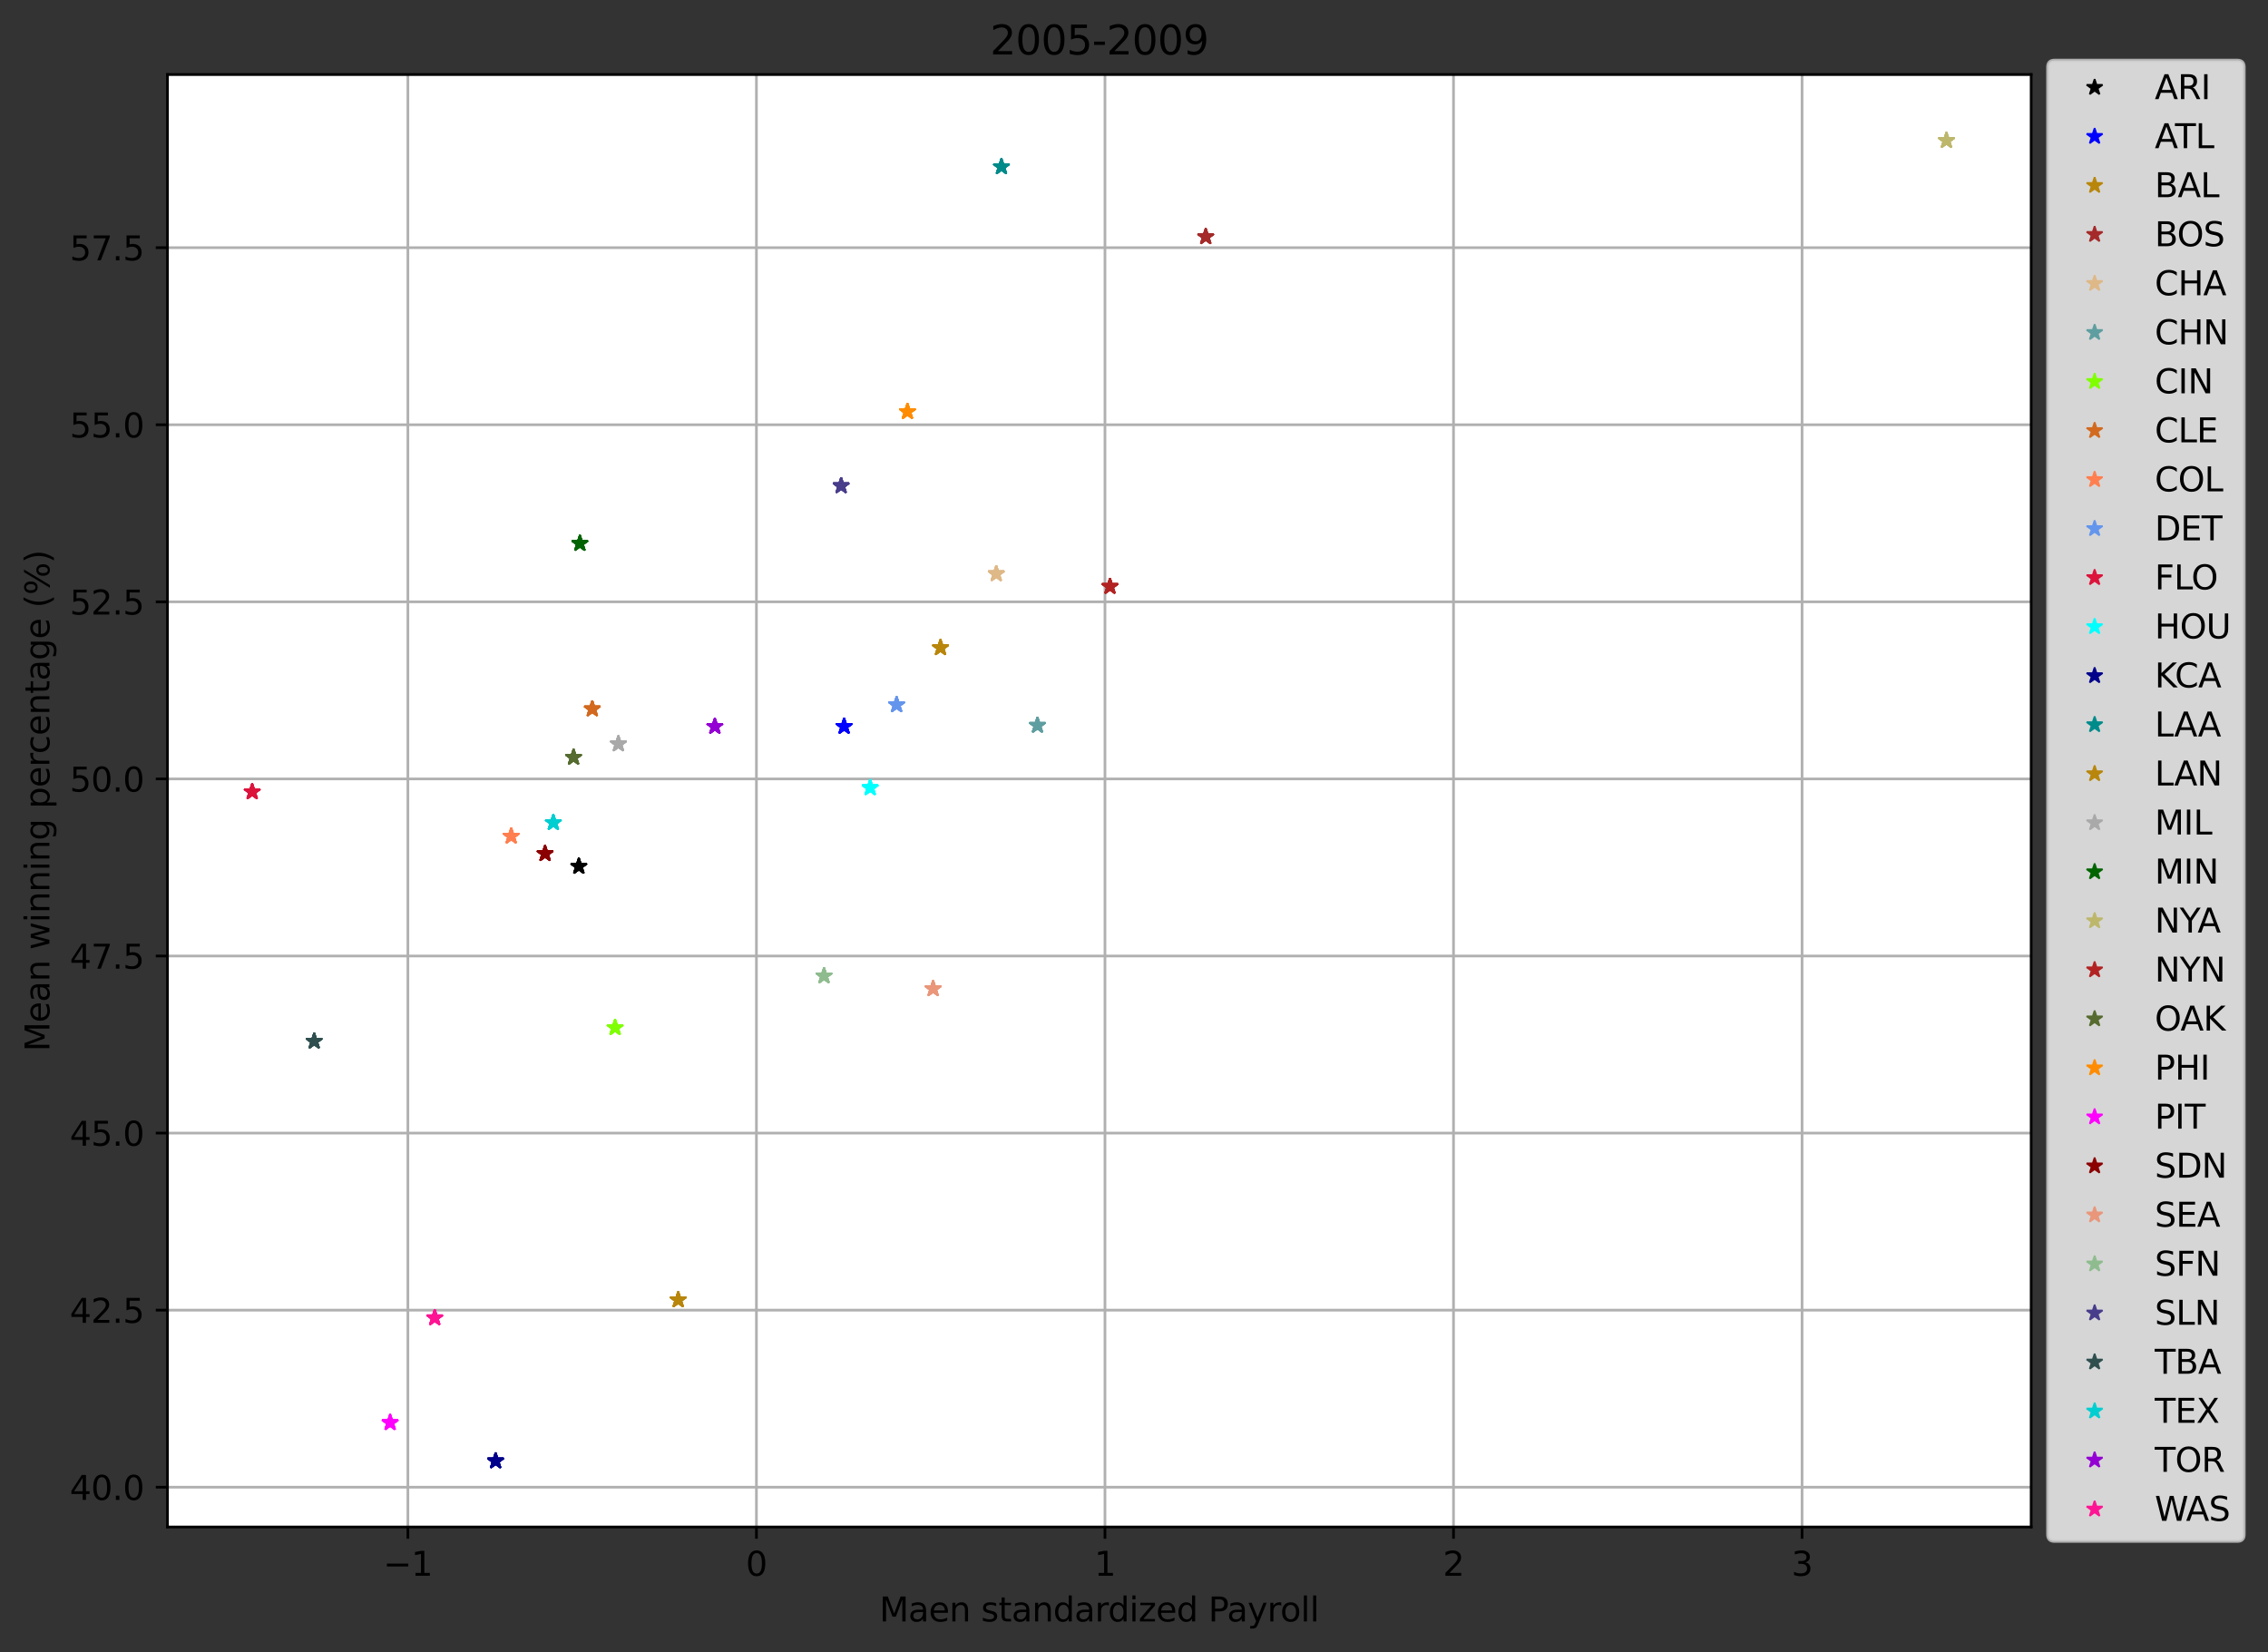 <?xml version="1.0" encoding="utf-8" standalone="no"?>
<!DOCTYPE svg PUBLIC "-//W3C//DTD SVG 1.1//EN"
  "http://www.w3.org/Graphics/SVG/1.1/DTD/svg11.dtd">
<svg height="494.754pt" version="1.1" viewBox="0 0 679.055 494.754" width="679.055pt" xmlns="http://www.w3.org/2000/svg" xmlns:xlink="http://www.w3.org/1999/xlink">
 <rect x="0" y="0" width="679.055" height="494.754" fill="#333333" stroke="none"/>
 <defs>
  <style type="text/css">*{stroke-linecap:butt;stroke-linejoin:round;}</style>
 </defs>
 <g id="figure_1">
  <g id="patch_1">
   <path d="M 0 494.754 
L 679.055 494.754 
L 679.055 0 
L 0 0 
z
" style="fill:none;"/>
  </g>
  <g id="axes_1">
   <g id="patch_2">
    <path d="M 50.144 457.198 
L 608.144 457.198 
L 608.144 22.318 
L 50.144 22.318 
z
" style="fill:#ffffff;"/>
   </g>
   <g id="matplotlib.axis_1">
    <g id="xtick_1">
     <g id="line2d_1">
      <path clip-path="url(#pbaaedffabe)" d="M 122.123 457.198 
L 122.123 22.318 
" style="fill:none;stroke:#b0b0b0;stroke-linecap:square;stroke-width:0.8;"/>
     </g>
     <g id="line2d_2">
      <defs>
       <path d="M 0 0 
L 0 3.5 
" id="m8b3daed261" style="stroke:#000000;stroke-width:0.8;"/>
      </defs>
      <g>
       <use style="stroke:#000000;stroke-width:0.8;" x="122.123" xlink:href="#m8b3daed261" y="457.198"/>
      </g>
     </g>
     <g id="text_1">
      <!-- −1 -->
      <g transform="translate(114.752 471.797)scale(0.1 -0.1)">
       <defs>
        <path d="M 678 2272 
L 4684 2272 
L 4684 1741 
L 678 1741 
L 678 2272 
z
" id="DejaVuSans-2212" transform="scale(0.016)"/>
        <path d="M 794 531 
L 1825 531 
L 1825 4091 
L 703 3866 
L 703 4441 
L 1819 4666 
L 2450 4666 
L 2450 531 
L 3481 531 
L 3481 0 
L 794 0 
L 794 531 
z
" id="DejaVuSans-31" transform="scale(0.016)"/>
       </defs>
       <use xlink:href="#DejaVuSans-2212"/>
       <use x="83.789" xlink:href="#DejaVuSans-31"/>
      </g>
     </g>
    </g>
    <g id="xtick_2">
     <g id="line2d_3">
      <path clip-path="url(#pbaaedffabe)" d="M 226.479 457.198 
L 226.479 22.318 
" style="fill:none;stroke:#b0b0b0;stroke-linecap:square;stroke-width:0.8;"/>
     </g>
     <g id="line2d_4">
      <g>
       <use style="stroke:#000000;stroke-width:0.8;" x="226.479" xlink:href="#m8b3daed261" y="457.198"/>
      </g>
     </g>
     <g id="text_2">
      <!-- 0 -->
      <g transform="translate(223.298 471.797)scale(0.1 -0.1)">
       <defs>
        <path d="M 2034 4250 
Q 1547 4250 1301 3770 
Q 1056 3291 1056 2328 
Q 1056 1369 1301 889 
Q 1547 409 2034 409 
Q 2525 409 2770 889 
Q 3016 1369 3016 2328 
Q 3016 3291 2770 3770 
Q 2525 4250 2034 4250 
z
M 2034 4750 
Q 2819 4750 3233 4129 
Q 3647 3509 3647 2328 
Q 3647 1150 3233 529 
Q 2819 -91 2034 -91 
Q 1250 -91 836 529 
Q 422 1150 422 2328 
Q 422 3509 836 4129 
Q 1250 4750 2034 4750 
z
" id="DejaVuSans-30" transform="scale(0.016)"/>
       </defs>
       <use xlink:href="#DejaVuSans-30"/>
      </g>
     </g>
    </g>
    <g id="xtick_3">
     <g id="line2d_5">
      <path clip-path="url(#pbaaedffabe)" d="M 330.836 457.198 
L 330.836 22.318 
" style="fill:none;stroke:#b0b0b0;stroke-linecap:square;stroke-width:0.8;"/>
     </g>
     <g id="line2d_6">
      <g>
       <use style="stroke:#000000;stroke-width:0.8;" x="330.836" xlink:href="#m8b3daed261" y="457.198"/>
      </g>
     </g>
     <g id="text_3">
      <!-- 1 -->
      <g transform="translate(327.655 471.797)scale(0.1 -0.1)">
       <use xlink:href="#DejaVuSans-31"/>
      </g>
     </g>
    </g>
    <g id="xtick_4">
     <g id="line2d_7">
      <path clip-path="url(#pbaaedffabe)" d="M 435.192 457.198 
L 435.192 22.318 
" style="fill:none;stroke:#b0b0b0;stroke-linecap:square;stroke-width:0.8;"/>
     </g>
     <g id="line2d_8">
      <g>
       <use style="stroke:#000000;stroke-width:0.8;" x="435.192" xlink:href="#m8b3daed261" y="457.198"/>
      </g>
     </g>
     <g id="text_4">
      <!-- 2 -->
      <g transform="translate(432.011 471.797)scale(0.1 -0.1)">
       <defs>
        <path d="M 1228 531 
L 3431 531 
L 3431 0 
L 469 0 
L 469 531 
Q 828 903 1448 1529 
Q 2069 2156 2228 2338 
Q 2531 2678 2651 2914 
Q 2772 3150 2772 3378 
Q 2772 3750 2511 3984 
Q 2250 4219 1831 4219 
Q 1534 4219 1204 4116 
Q 875 4013 500 3803 
L 500 4441 
Q 881 4594 1212 4672 
Q 1544 4750 1819 4750 
Q 2544 4750 2975 4387 
Q 3406 4025 3406 3419 
Q 3406 3131 3298 2873 
Q 3191 2616 2906 2266 
Q 2828 2175 2409 1742 
Q 1991 1309 1228 531 
z
" id="DejaVuSans-32" transform="scale(0.016)"/>
       </defs>
       <use xlink:href="#DejaVuSans-32"/>
      </g>
     </g>
    </g>
    <g id="xtick_5">
     <g id="line2d_9">
      <path clip-path="url(#pbaaedffabe)" d="M 539.549 457.198 
L 539.549 22.318 
" style="fill:none;stroke:#b0b0b0;stroke-linecap:square;stroke-width:0.8;"/>
     </g>
     <g id="line2d_10">
      <g>
       <use style="stroke:#000000;stroke-width:0.8;" x="539.549" xlink:href="#m8b3daed261" y="457.198"/>
      </g>
     </g>
     <g id="text_5">
      <!-- 3 -->
      <g transform="translate(536.367 471.797)scale(0.1 -0.1)">
       <defs>
        <path d="M 2597 2516 
Q 3050 2419 3304 2112 
Q 3559 1806 3559 1356 
Q 3559 666 3084 287 
Q 2609 -91 1734 -91 
Q 1441 -91 1130 -33 
Q 819 25 488 141 
L 488 750 
Q 750 597 1062 519 
Q 1375 441 1716 441 
Q 2309 441 2620 675 
Q 2931 909 2931 1356 
Q 2931 1769 2642 2001 
Q 2353 2234 1838 2234 
L 1294 2234 
L 1294 2753 
L 1863 2753 
Q 2328 2753 2575 2939 
Q 2822 3125 2822 3475 
Q 2822 3834 2567 4026 
Q 2313 4219 1838 4219 
Q 1578 4219 1281 4162 
Q 984 4106 628 3988 
L 628 4550 
Q 988 4650 1302 4700 
Q 1616 4750 1894 4750 
Q 2613 4750 3031 4423 
Q 3450 4097 3450 3541 
Q 3450 3153 3228 2886 
Q 3006 2619 2597 2516 
z
" id="DejaVuSans-33" transform="scale(0.016)"/>
       </defs>
       <use xlink:href="#DejaVuSans-33"/>
      </g>
     </g>
    </g>
    <g id="text_6">
     <!-- Maen standardized Payroll -->
     <g transform="translate(263.306 485.475)scale(0.1 -0.1)">
      <defs>
       <path d="M 628 4666 
L 1569 4666 
L 2759 1491 
L 3956 4666 
L 4897 4666 
L 4897 0 
L 4281 0 
L 4281 4097 
L 3078 897 
L 2444 897 
L 1241 4097 
L 1241 0 
L 628 0 
L 628 4666 
z
" id="DejaVuSans-4d" transform="scale(0.016)"/>
       <path d="M 2194 1759 
Q 1497 1759 1228 1600 
Q 959 1441 959 1056 
Q 959 750 1161 570 
Q 1363 391 1709 391 
Q 2188 391 2477 730 
Q 2766 1069 2766 1631 
L 2766 1759 
L 2194 1759 
z
M 3341 1997 
L 3341 0 
L 2766 0 
L 2766 531 
Q 2569 213 2275 61 
Q 1981 -91 1556 -91 
Q 1019 -91 701 211 
Q 384 513 384 1019 
Q 384 1609 779 1909 
Q 1175 2209 1959 2209 
L 2766 2209 
L 2766 2266 
Q 2766 2663 2505 2880 
Q 2244 3097 1772 3097 
Q 1472 3097 1187 3025 
Q 903 2953 641 2809 
L 641 3341 
Q 956 3463 1253 3523 
Q 1550 3584 1831 3584 
Q 2591 3584 2966 3190 
Q 3341 2797 3341 1997 
z
" id="DejaVuSans-61" transform="scale(0.016)"/>
       <path d="M 3597 1894 
L 3597 1613 
L 953 1613 
Q 991 1019 1311 708 
Q 1631 397 2203 397 
Q 2534 397 2845 478 
Q 3156 559 3463 722 
L 3463 178 
Q 3153 47 2828 -22 
Q 2503 -91 2169 -91 
Q 1331 -91 842 396 
Q 353 884 353 1716 
Q 353 2575 817 3079 
Q 1281 3584 2069 3584 
Q 2775 3584 3186 3129 
Q 3597 2675 3597 1894 
z
M 3022 2063 
Q 3016 2534 2758 2815 
Q 2500 3097 2075 3097 
Q 1594 3097 1305 2825 
Q 1016 2553 972 2059 
L 3022 2063 
z
" id="DejaVuSans-65" transform="scale(0.016)"/>
       <path d="M 3513 2113 
L 3513 0 
L 2938 0 
L 2938 2094 
Q 2938 2591 2744 2837 
Q 2550 3084 2163 3084 
Q 1697 3084 1428 2787 
Q 1159 2491 1159 1978 
L 1159 0 
L 581 0 
L 581 3500 
L 1159 3500 
L 1159 2956 
Q 1366 3272 1645 3428 
Q 1925 3584 2291 3584 
Q 2894 3584 3203 3211 
Q 3513 2838 3513 2113 
z
" id="DejaVuSans-6e" transform="scale(0.016)"/>
       <path id="DejaVuSans-20" transform="scale(0.016)"/>
       <path d="M 2834 3397 
L 2834 2853 
Q 2591 2978 2328 3040 
Q 2066 3103 1784 3103 
Q 1356 3103 1142 2972 
Q 928 2841 928 2578 
Q 928 2378 1081 2264 
Q 1234 2150 1697 2047 
L 1894 2003 
Q 2506 1872 2764 1633 
Q 3022 1394 3022 966 
Q 3022 478 2636 193 
Q 2250 -91 1575 -91 
Q 1294 -91 989 -36 
Q 684 19 347 128 
L 347 722 
Q 666 556 975 473 
Q 1284 391 1588 391 
Q 1994 391 2212 530 
Q 2431 669 2431 922 
Q 2431 1156 2273 1281 
Q 2116 1406 1581 1522 
L 1381 1569 
Q 847 1681 609 1914 
Q 372 2147 372 2553 
Q 372 3047 722 3315 
Q 1072 3584 1716 3584 
Q 2034 3584 2315 3537 
Q 2597 3491 2834 3397 
z
" id="DejaVuSans-73" transform="scale(0.016)"/>
       <path d="M 1172 4494 
L 1172 3500 
L 2356 3500 
L 2356 3053 
L 1172 3053 
L 1172 1153 
Q 1172 725 1289 603 
Q 1406 481 1766 481 
L 2356 481 
L 2356 0 
L 1766 0 
Q 1100 0 847 248 
Q 594 497 594 1153 
L 594 3053 
L 172 3053 
L 172 3500 
L 594 3500 
L 594 4494 
L 1172 4494 
z
" id="DejaVuSans-74" transform="scale(0.016)"/>
       <path d="M 2906 2969 
L 2906 4863 
L 3481 4863 
L 3481 0 
L 2906 0 
L 2906 525 
Q 2725 213 2448 61 
Q 2172 -91 1784 -91 
Q 1150 -91 751 415 
Q 353 922 353 1747 
Q 353 2572 751 3078 
Q 1150 3584 1784 3584 
Q 2172 3584 2448 3432 
Q 2725 3281 2906 2969 
z
M 947 1747 
Q 947 1113 1208 752 
Q 1469 391 1925 391 
Q 2381 391 2643 752 
Q 2906 1113 2906 1747 
Q 2906 2381 2643 2742 
Q 2381 3103 1925 3103 
Q 1469 3103 1208 2742 
Q 947 2381 947 1747 
z
" id="DejaVuSans-64" transform="scale(0.016)"/>
       <path d="M 2631 2963 
Q 2534 3019 2420 3045 
Q 2306 3072 2169 3072 
Q 1681 3072 1420 2755 
Q 1159 2438 1159 1844 
L 1159 0 
L 581 0 
L 581 3500 
L 1159 3500 
L 1159 2956 
Q 1341 3275 1631 3429 
Q 1922 3584 2338 3584 
Q 2397 3584 2469 3576 
Q 2541 3569 2628 3553 
L 2631 2963 
z
" id="DejaVuSans-72" transform="scale(0.016)"/>
       <path d="M 603 3500 
L 1178 3500 
L 1178 0 
L 603 0 
L 603 3500 
z
M 603 4863 
L 1178 4863 
L 1178 4134 
L 603 4134 
L 603 4863 
z
" id="DejaVuSans-69" transform="scale(0.016)"/>
       <path d="M 353 3500 
L 3084 3500 
L 3084 2975 
L 922 459 
L 3084 459 
L 3084 0 
L 275 0 
L 275 525 
L 2438 3041 
L 353 3041 
L 353 3500 
z
" id="DejaVuSans-7a" transform="scale(0.016)"/>
       <path d="M 1259 4147 
L 1259 2394 
L 2053 2394 
Q 2494 2394 2734 2622 
Q 2975 2850 2975 3272 
Q 2975 3691 2734 3919 
Q 2494 4147 2053 4147 
L 1259 4147 
z
M 628 4666 
L 2053 4666 
Q 2838 4666 3239 4311 
Q 3641 3956 3641 3272 
Q 3641 2581 3239 2228 
Q 2838 1875 2053 1875 
L 1259 1875 
L 1259 0 
L 628 0 
L 628 4666 
z
" id="DejaVuSans-50" transform="scale(0.016)"/>
       <path d="M 2059 -325 
Q 1816 -950 1584 -1140 
Q 1353 -1331 966 -1331 
L 506 -1331 
L 506 -850 
L 844 -850 
Q 1081 -850 1212 -737 
Q 1344 -625 1503 -206 
L 1606 56 
L 191 3500 
L 800 3500 
L 1894 763 
L 2988 3500 
L 3597 3500 
L 2059 -325 
z
" id="DejaVuSans-79" transform="scale(0.016)"/>
       <path d="M 1959 3097 
Q 1497 3097 1228 2736 
Q 959 2375 959 1747 
Q 959 1119 1226 758 
Q 1494 397 1959 397 
Q 2419 397 2687 759 
Q 2956 1122 2956 1747 
Q 2956 2369 2687 2733 
Q 2419 3097 1959 3097 
z
M 1959 3584 
Q 2709 3584 3137 3096 
Q 3566 2609 3566 1747 
Q 3566 888 3137 398 
Q 2709 -91 1959 -91 
Q 1206 -91 779 398 
Q 353 888 353 1747 
Q 353 2609 779 3096 
Q 1206 3584 1959 3584 
z
" id="DejaVuSans-6f" transform="scale(0.016)"/>
       <path d="M 603 4863 
L 1178 4863 
L 1178 0 
L 603 0 
L 603 4863 
z
" id="DejaVuSans-6c" transform="scale(0.016)"/>
      </defs>
      <use xlink:href="#DejaVuSans-4d"/>
      <use x="86.279" xlink:href="#DejaVuSans-61"/>
      <use x="147.559" xlink:href="#DejaVuSans-65"/>
      <use x="209.082" xlink:href="#DejaVuSans-6e"/>
      <use x="272.461" xlink:href="#DejaVuSans-20"/>
      <use x="304.248" xlink:href="#DejaVuSans-73"/>
      <use x="356.348" xlink:href="#DejaVuSans-74"/>
      <use x="395.557" xlink:href="#DejaVuSans-61"/>
      <use x="456.836" xlink:href="#DejaVuSans-6e"/>
      <use x="520.215" xlink:href="#DejaVuSans-64"/>
      <use x="583.691" xlink:href="#DejaVuSans-61"/>
      <use x="644.971" xlink:href="#DejaVuSans-72"/>
      <use x="684.334" xlink:href="#DejaVuSans-64"/>
      <use x="747.811" xlink:href="#DejaVuSans-69"/>
      <use x="775.594" xlink:href="#DejaVuSans-7a"/>
      <use x="828.084" xlink:href="#DejaVuSans-65"/>
      <use x="889.607" xlink:href="#DejaVuSans-64"/>
      <use x="953.084" xlink:href="#DejaVuSans-20"/>
      <use x="984.871" xlink:href="#DejaVuSans-50"/>
      <use x="1040.674" xlink:href="#DejaVuSans-61"/>
      <use x="1101.953" xlink:href="#DejaVuSans-79"/>
      <use x="1161.133" xlink:href="#DejaVuSans-72"/>
      <use x="1199.996" xlink:href="#DejaVuSans-6f"/>
      <use x="1261.178" xlink:href="#DejaVuSans-6c"/>
      <use x="1288.961" xlink:href="#DejaVuSans-6c"/>
     </g>
    </g>
   </g>
   <g id="matplotlib.axis_2">
    <g id="ytick_1">
     <g id="line2d_11">
      <path clip-path="url(#pbaaedffabe)" d="M 50.144 445.285 
L 608.144 445.285 
" style="fill:none;stroke:#b0b0b0;stroke-linecap:square;stroke-width:0.8;"/>
     </g>
     <g id="line2d_12">
      <defs>
       <path d="M 0 0 
L -3.5 0 
" id="m5ff0610624" style="stroke:#000000;stroke-width:0.8;"/>
      </defs>
      <g>
       <use style="stroke:#000000;stroke-width:0.8;" x="50.144" xlink:href="#m5ff0610624" y="445.285"/>
      </g>
     </g>
     <g id="text_7">
      <!-- 40.0 -->
      <g transform="translate(20.878 449.085)scale(0.1 -0.1)">
       <defs>
        <path d="M 2419 4116 
L 825 1625 
L 2419 1625 
L 2419 4116 
z
M 2253 4666 
L 3047 4666 
L 3047 1625 
L 3713 1625 
L 3713 1100 
L 3047 1100 
L 3047 0 
L 2419 0 
L 2419 1100 
L 313 1100 
L 313 1709 
L 2253 4666 
z
" id="DejaVuSans-34" transform="scale(0.016)"/>
        <path d="M 684 794 
L 1344 794 
L 1344 0 
L 684 0 
L 684 794 
z
" id="DejaVuSans-2e" transform="scale(0.016)"/>
       </defs>
       <use xlink:href="#DejaVuSans-34"/>
       <use x="63.623" xlink:href="#DejaVuSans-30"/>
       <use x="127.246" xlink:href="#DejaVuSans-2e"/>
       <use x="159.033" xlink:href="#DejaVuSans-30"/>
      </g>
     </g>
    </g>
    <g id="ytick_2">
     <g id="line2d_13">
      <path clip-path="url(#pbaaedffabe)" d="M 50.144 392.267 
L 608.144 392.267 
" style="fill:none;stroke:#b0b0b0;stroke-linecap:square;stroke-width:0.8;"/>
     </g>
     <g id="line2d_14">
      <g>
       <use style="stroke:#000000;stroke-width:0.8;" x="50.144" xlink:href="#m5ff0610624" y="392.267"/>
      </g>
     </g>
     <g id="text_8">
      <!-- 42.5 -->
      <g transform="translate(20.878 396.066)scale(0.1 -0.1)">
       <defs>
        <path d="M 691 4666 
L 3169 4666 
L 3169 4134 
L 1269 4134 
L 1269 2991 
Q 1406 3038 1543 3061 
Q 1681 3084 1819 3084 
Q 2600 3084 3056 2656 
Q 3513 2228 3513 1497 
Q 3513 744 3044 326 
Q 2575 -91 1722 -91 
Q 1428 -91 1123 -41 
Q 819 9 494 109 
L 494 744 
Q 775 591 1075 516 
Q 1375 441 1709 441 
Q 2250 441 2565 725 
Q 2881 1009 2881 1497 
Q 2881 1984 2565 2268 
Q 2250 2553 1709 2553 
Q 1456 2553 1204 2497 
Q 953 2441 691 2322 
L 691 4666 
z
" id="DejaVuSans-35" transform="scale(0.016)"/>
       </defs>
       <use xlink:href="#DejaVuSans-34"/>
       <use x="63.623" xlink:href="#DejaVuSans-32"/>
       <use x="127.246" xlink:href="#DejaVuSans-2e"/>
       <use x="159.033" xlink:href="#DejaVuSans-35"/>
      </g>
     </g>
    </g>
    <g id="ytick_3">
     <g id="line2d_15">
      <path clip-path="url(#pbaaedffabe)" d="M 50.144 339.249 
L 608.144 339.249 
" style="fill:none;stroke:#b0b0b0;stroke-linecap:square;stroke-width:0.8;"/>
     </g>
     <g id="line2d_16">
      <g>
       <use style="stroke:#000000;stroke-width:0.8;" x="50.144" xlink:href="#m5ff0610624" y="339.249"/>
      </g>
     </g>
     <g id="text_9">
      <!-- 45.0 -->
      <g transform="translate(20.878 343.048)scale(0.1 -0.1)">
       <use xlink:href="#DejaVuSans-34"/>
       <use x="63.623" xlink:href="#DejaVuSans-35"/>
       <use x="127.246" xlink:href="#DejaVuSans-2e"/>
       <use x="159.033" xlink:href="#DejaVuSans-30"/>
      </g>
     </g>
    </g>
    <g id="ytick_4">
     <g id="line2d_17">
      <path clip-path="url(#pbaaedffabe)" d="M 50.144 286.231 
L 608.144 286.231 
" style="fill:none;stroke:#b0b0b0;stroke-linecap:square;stroke-width:0.8;"/>
     </g>
     <g id="line2d_18">
      <g>
       <use style="stroke:#000000;stroke-width:0.8;" x="50.144" xlink:href="#m5ff0610624" y="286.231"/>
      </g>
     </g>
     <g id="text_10">
      <!-- 47.5 -->
      <g transform="translate(20.878 290.03)scale(0.1 -0.1)">
       <defs>
        <path d="M 525 4666 
L 3525 4666 
L 3525 4397 
L 1831 0 
L 1172 0 
L 2766 4134 
L 525 4134 
L 525 4666 
z
" id="DejaVuSans-37" transform="scale(0.016)"/>
       </defs>
       <use xlink:href="#DejaVuSans-34"/>
       <use x="63.623" xlink:href="#DejaVuSans-37"/>
       <use x="127.246" xlink:href="#DejaVuSans-2e"/>
       <use x="159.033" xlink:href="#DejaVuSans-35"/>
      </g>
     </g>
    </g>
    <g id="ytick_5">
     <g id="line2d_19">
      <path clip-path="url(#pbaaedffabe)" d="M 50.144 233.213 
L 608.144 233.213 
" style="fill:none;stroke:#b0b0b0;stroke-linecap:square;stroke-width:0.8;"/>
     </g>
     <g id="line2d_20">
      <g>
       <use style="stroke:#000000;stroke-width:0.8;" x="50.144" xlink:href="#m5ff0610624" y="233.213"/>
      </g>
     </g>
     <g id="text_11">
      <!-- 50.0 -->
      <g transform="translate(20.878 237.012)scale(0.1 -0.1)">
       <use xlink:href="#DejaVuSans-35"/>
       <use x="63.623" xlink:href="#DejaVuSans-30"/>
       <use x="127.246" xlink:href="#DejaVuSans-2e"/>
       <use x="159.033" xlink:href="#DejaVuSans-30"/>
      </g>
     </g>
    </g>
    <g id="ytick_6">
     <g id="line2d_21">
      <path clip-path="url(#pbaaedffabe)" d="M 50.144 180.194 
L 608.144 180.194 
" style="fill:none;stroke:#b0b0b0;stroke-linecap:square;stroke-width:0.8;"/>
     </g>
     <g id="line2d_22">
      <g>
       <use style="stroke:#000000;stroke-width:0.8;" x="50.144" xlink:href="#m5ff0610624" y="180.194"/>
      </g>
     </g>
     <g id="text_12">
      <!-- 52.5 -->
      <g transform="translate(20.878 183.994)scale(0.1 -0.1)">
       <use xlink:href="#DejaVuSans-35"/>
       <use x="63.623" xlink:href="#DejaVuSans-32"/>
       <use x="127.246" xlink:href="#DejaVuSans-2e"/>
       <use x="159.033" xlink:href="#DejaVuSans-35"/>
      </g>
     </g>
    </g>
    <g id="ytick_7">
     <g id="line2d_23">
      <path clip-path="url(#pbaaedffabe)" d="M 50.144 127.176 
L 608.144 127.176 
" style="fill:none;stroke:#b0b0b0;stroke-linecap:square;stroke-width:0.8;"/>
     </g>
     <g id="line2d_24">
      <g>
       <use style="stroke:#000000;stroke-width:0.8;" x="50.144" xlink:href="#m5ff0610624" y="127.176"/>
      </g>
     </g>
     <g id="text_13">
      <!-- 55.0 -->
      <g transform="translate(20.878 130.976)scale(0.1 -0.1)">
       <use xlink:href="#DejaVuSans-35"/>
       <use x="63.623" xlink:href="#DejaVuSans-35"/>
       <use x="127.246" xlink:href="#DejaVuSans-2e"/>
       <use x="159.033" xlink:href="#DejaVuSans-30"/>
      </g>
     </g>
    </g>
    <g id="ytick_8">
     <g id="line2d_25">
      <path clip-path="url(#pbaaedffabe)" d="M 50.144 74.158 
L 608.144 74.158 
" style="fill:none;stroke:#b0b0b0;stroke-linecap:square;stroke-width:0.8;"/>
     </g>
     <g id="line2d_26">
      <g>
       <use style="stroke:#000000;stroke-width:0.8;" x="50.144" xlink:href="#m5ff0610624" y="74.158"/>
      </g>
     </g>
     <g id="text_14">
      <!-- 57.5 -->
      <g transform="translate(20.878 77.957)scale(0.1 -0.1)">
       <use xlink:href="#DejaVuSans-35"/>
       <use x="63.623" xlink:href="#DejaVuSans-37"/>
       <use x="127.246" xlink:href="#DejaVuSans-2e"/>
       <use x="159.033" xlink:href="#DejaVuSans-35"/>
      </g>
     </g>
    </g>
    <g id="text_15">
     <!-- Mean winning percentage (%) -->
     <g transform="translate(14.798 314.812)rotate(-90)scale(0.1 -0.1)">
      <defs>
       <path d="M 269 3500 
L 844 3500 
L 1563 769 
L 2278 3500 
L 2956 3500 
L 3675 769 
L 4391 3500 
L 4966 3500 
L 4050 0 
L 3372 0 
L 2619 2869 
L 1863 0 
L 1184 0 
L 269 3500 
z
" id="DejaVuSans-77" transform="scale(0.016)"/>
       <path d="M 2906 1791 
Q 2906 2416 2648 2759 
Q 2391 3103 1925 3103 
Q 1463 3103 1205 2759 
Q 947 2416 947 1791 
Q 947 1169 1205 825 
Q 1463 481 1925 481 
Q 2391 481 2648 825 
Q 2906 1169 2906 1791 
z
M 3481 434 
Q 3481 -459 3084 -895 
Q 2688 -1331 1869 -1331 
Q 1566 -1331 1297 -1286 
Q 1028 -1241 775 -1147 
L 775 -588 
Q 1028 -725 1275 -790 
Q 1522 -856 1778 -856 
Q 2344 -856 2625 -561 
Q 2906 -266 2906 331 
L 2906 616 
Q 2728 306 2450 153 
Q 2172 0 1784 0 
Q 1141 0 747 490 
Q 353 981 353 1791 
Q 353 2603 747 3093 
Q 1141 3584 1784 3584 
Q 2172 3584 2450 3431 
Q 2728 3278 2906 2969 
L 2906 3500 
L 3481 3500 
L 3481 434 
z
" id="DejaVuSans-67" transform="scale(0.016)"/>
       <path d="M 1159 525 
L 1159 -1331 
L 581 -1331 
L 581 3500 
L 1159 3500 
L 1159 2969 
Q 1341 3281 1617 3432 
Q 1894 3584 2278 3584 
Q 2916 3584 3314 3078 
Q 3713 2572 3713 1747 
Q 3713 922 3314 415 
Q 2916 -91 2278 -91 
Q 1894 -91 1617 61 
Q 1341 213 1159 525 
z
M 3116 1747 
Q 3116 2381 2855 2742 
Q 2594 3103 2138 3103 
Q 1681 3103 1420 2742 
Q 1159 2381 1159 1747 
Q 1159 1113 1420 752 
Q 1681 391 2138 391 
Q 2594 391 2855 752 
Q 3116 1113 3116 1747 
z
" id="DejaVuSans-70" transform="scale(0.016)"/>
       <path d="M 3122 3366 
L 3122 2828 
Q 2878 2963 2633 3030 
Q 2388 3097 2138 3097 
Q 1578 3097 1268 2742 
Q 959 2388 959 1747 
Q 959 1106 1268 751 
Q 1578 397 2138 397 
Q 2388 397 2633 464 
Q 2878 531 3122 666 
L 3122 134 
Q 2881 22 2623 -34 
Q 2366 -91 2075 -91 
Q 1284 -91 818 406 
Q 353 903 353 1747 
Q 353 2603 823 3093 
Q 1294 3584 2113 3584 
Q 2378 3584 2631 3529 
Q 2884 3475 3122 3366 
z
" id="DejaVuSans-63" transform="scale(0.016)"/>
       <path d="M 1984 4856 
Q 1566 4138 1362 3434 
Q 1159 2731 1159 2009 
Q 1159 1288 1364 580 
Q 1569 -128 1984 -844 
L 1484 -844 
Q 1016 -109 783 600 
Q 550 1309 550 2009 
Q 550 2706 781 3412 
Q 1013 4119 1484 4856 
L 1984 4856 
z
" id="DejaVuSans-28" transform="scale(0.016)"/>
       <path d="M 4653 2053 
Q 4381 2053 4226 1822 
Q 4072 1591 4072 1178 
Q 4072 772 4226 539 
Q 4381 306 4653 306 
Q 4919 306 5073 539 
Q 5228 772 5228 1178 
Q 5228 1588 5073 1820 
Q 4919 2053 4653 2053 
z
M 4653 2450 
Q 5147 2450 5437 2106 
Q 5728 1763 5728 1178 
Q 5728 594 5436 251 
Q 5144 -91 4653 -91 
Q 4153 -91 3862 251 
Q 3572 594 3572 1178 
Q 3572 1766 3864 2108 
Q 4156 2450 4653 2450 
z
M 1428 4353 
Q 1159 4353 1004 4120 
Q 850 3888 850 3481 
Q 850 3069 1003 2837 
Q 1156 2606 1428 2606 
Q 1700 2606 1854 2837 
Q 2009 3069 2009 3481 
Q 2009 3884 1853 4118 
Q 1697 4353 1428 4353 
z
M 4250 4750 
L 4750 4750 
L 1831 -91 
L 1331 -91 
L 4250 4750 
z
M 1428 4750 
Q 1922 4750 2215 4408 
Q 2509 4066 2509 3481 
Q 2509 2891 2217 2550 
Q 1925 2209 1428 2209 
Q 931 2209 642 2551 
Q 353 2894 353 3481 
Q 353 4063 643 4406 
Q 934 4750 1428 4750 
z
" id="DejaVuSans-25" transform="scale(0.016)"/>
       <path d="M 513 4856 
L 1013 4856 
Q 1481 4119 1714 3412 
Q 1947 2706 1947 2009 
Q 1947 1309 1714 600 
Q 1481 -109 1013 -844 
L 513 -844 
Q 928 -128 1133 580 
Q 1338 1288 1338 2009 
Q 1338 2731 1133 3434 
Q 928 4138 513 4856 
z
" id="DejaVuSans-29" transform="scale(0.016)"/>
      </defs>
      <use xlink:href="#DejaVuSans-4d"/>
      <use x="86.279" xlink:href="#DejaVuSans-65"/>
      <use x="147.803" xlink:href="#DejaVuSans-61"/>
      <use x="209.082" xlink:href="#DejaVuSans-6e"/>
      <use x="272.461" xlink:href="#DejaVuSans-20"/>
      <use x="304.248" xlink:href="#DejaVuSans-77"/>
      <use x="386.035" xlink:href="#DejaVuSans-69"/>
      <use x="413.818" xlink:href="#DejaVuSans-6e"/>
      <use x="477.197" xlink:href="#DejaVuSans-6e"/>
      <use x="540.576" xlink:href="#DejaVuSans-69"/>
      <use x="568.359" xlink:href="#DejaVuSans-6e"/>
      <use x="631.738" xlink:href="#DejaVuSans-67"/>
      <use x="695.215" xlink:href="#DejaVuSans-20"/>
      <use x="727.002" xlink:href="#DejaVuSans-70"/>
      <use x="790.479" xlink:href="#DejaVuSans-65"/>
      <use x="852.002" xlink:href="#DejaVuSans-72"/>
      <use x="890.865" xlink:href="#DejaVuSans-63"/>
      <use x="945.846" xlink:href="#DejaVuSans-65"/>
      <use x="1007.369" xlink:href="#DejaVuSans-6e"/>
      <use x="1070.748" xlink:href="#DejaVuSans-74"/>
      <use x="1109.957" xlink:href="#DejaVuSans-61"/>
      <use x="1171.236" xlink:href="#DejaVuSans-67"/>
      <use x="1234.713" xlink:href="#DejaVuSans-65"/>
      <use x="1296.236" xlink:href="#DejaVuSans-20"/>
      <use x="1328.023" xlink:href="#DejaVuSans-28"/>
      <use x="1367.037" xlink:href="#DejaVuSans-25"/>
      <use x="1462.057" xlink:href="#DejaVuSans-29"/>
     </g>
    </g>
   </g>
   <g id="line2d_27">
    <defs>
     <path d="M 0 -2.5 
L -0.561 -0.773 
L -2.378 -0.773 
L -0.908 0.295 
L -1.469 2.023 
L -0 0.955 
L 1.469 2.023 
L 0.908 0.295 
L 2.378 -0.773 
L 0.561 -0.773 
z
" id="mc0ee82c718" style="stroke:#000000;stroke-linejoin:bevel;stroke-width:0.5;"/>
    </defs>
    <g clip-path="url(#pbaaedffabe)">
     <use style="stroke:#000000;stroke-linejoin:bevel;stroke-width:0.5;" x="173.311" xlink:href="#mc0ee82c718" y="259.394"/>
     <use style="stroke:#000000;stroke-linejoin:bevel;stroke-width:0.5;" x="173.311" xlink:href="#mc0ee82c718" y="259.394"/>
     <use style="stroke:#000000;stroke-linejoin:bevel;stroke-width:0.5;" x="173.311" xlink:href="#mc0ee82c718" y="259.394"/>
     <use style="stroke:#000000;stroke-linejoin:bevel;stroke-width:0.5;" x="173.311" xlink:href="#mc0ee82c718" y="259.394"/>
     <use style="stroke:#000000;stroke-linejoin:bevel;stroke-width:0.5;" x="173.311" xlink:href="#mc0ee82c718" y="259.394"/>
    </g>
   </g>
   <g id="line2d_28">
    <defs>
     <path d="M 0 -2.5 
L -0.561 -0.773 
L -2.378 -0.773 
L -0.908 0.295 
L -1.469 2.023 
L -0 0.955 
L 1.469 2.023 
L 0.908 0.295 
L 2.378 -0.773 
L 0.561 -0.773 
z
" id="m989682f364" style="stroke:#0000ff;stroke-linejoin:bevel;stroke-width:0.5;"/>
    </defs>
    <g clip-path="url(#pbaaedffabe)">
     <use style="fill:#0000ff;stroke:#0000ff;stroke-linejoin:bevel;stroke-width:0.5;" x="252.736" xlink:href="#m989682f364" y="217.504"/>
     <use style="fill:#0000ff;stroke:#0000ff;stroke-linejoin:bevel;stroke-width:0.5;" x="252.736" xlink:href="#m989682f364" y="217.504"/>
     <use style="fill:#0000ff;stroke:#0000ff;stroke-linejoin:bevel;stroke-width:0.5;" x="252.736" xlink:href="#m989682f364" y="217.504"/>
     <use style="fill:#0000ff;stroke:#0000ff;stroke-linejoin:bevel;stroke-width:0.5;" x="252.736" xlink:href="#m989682f364" y="217.504"/>
     <use style="fill:#0000ff;stroke:#0000ff;stroke-linejoin:bevel;stroke-width:0.5;" x="252.736" xlink:href="#m989682f364" y="217.504"/>
    </g>
   </g>
   <g id="line2d_29">
    <defs>
     <path d="M 0 -2.5 
L -0.561 -0.773 
L -2.378 -0.773 
L -0.908 0.295 
L -1.469 2.023 
L -0 0.955 
L 1.469 2.023 
L 0.908 0.295 
L 2.378 -0.773 
L 0.561 -0.773 
z
" id="m7abdd7a488" style="stroke:#b8860b;stroke-linejoin:bevel;stroke-width:0.5;"/>
    </defs>
    <g clip-path="url(#pbaaedffabe)">
     <use style="fill:#b8860b;stroke:#b8860b;stroke-linejoin:bevel;stroke-width:0.5;" x="203.056" xlink:href="#m7abdd7a488" y="389.198"/>
     <use style="fill:#b8860b;stroke:#b8860b;stroke-linejoin:bevel;stroke-width:0.5;" x="203.056" xlink:href="#m7abdd7a488" y="389.198"/>
     <use style="fill:#b8860b;stroke:#b8860b;stroke-linejoin:bevel;stroke-width:0.5;" x="203.056" xlink:href="#m7abdd7a488" y="389.198"/>
     <use style="fill:#b8860b;stroke:#b8860b;stroke-linejoin:bevel;stroke-width:0.5;" x="203.056" xlink:href="#m7abdd7a488" y="389.198"/>
     <use style="fill:#b8860b;stroke:#b8860b;stroke-linejoin:bevel;stroke-width:0.5;" x="203.056" xlink:href="#m7abdd7a488" y="389.198"/>
    </g>
   </g>
   <g id="line2d_30">
    <defs>
     <path d="M 0 -2.5 
L -0.561 -0.773 
L -2.378 -0.773 
L -0.908 0.295 
L -1.469 2.023 
L -0 0.955 
L 1.469 2.023 
L 0.908 0.295 
L 2.378 -0.773 
L 0.561 -0.773 
z
" id="m8a6824d2a9" style="stroke:#a52a2a;stroke-linejoin:bevel;stroke-width:0.5;"/>
    </defs>
    <g clip-path="url(#pbaaedffabe)">
     <use style="fill:#a52a2a;stroke:#a52a2a;stroke-linejoin:bevel;stroke-width:0.5;" x="361.008" xlink:href="#m8a6824d2a9" y="70.885"/>
     <use style="fill:#a52a2a;stroke:#a52a2a;stroke-linejoin:bevel;stroke-width:0.5;" x="361.008" xlink:href="#m8a6824d2a9" y="70.885"/>
     <use style="fill:#a52a2a;stroke:#a52a2a;stroke-linejoin:bevel;stroke-width:0.5;" x="361.008" xlink:href="#m8a6824d2a9" y="70.885"/>
     <use style="fill:#a52a2a;stroke:#a52a2a;stroke-linejoin:bevel;stroke-width:0.5;" x="361.008" xlink:href="#m8a6824d2a9" y="70.885"/>
     <use style="fill:#a52a2a;stroke:#a52a2a;stroke-linejoin:bevel;stroke-width:0.5;" x="361.008" xlink:href="#m8a6824d2a9" y="70.885"/>
    </g>
   </g>
   <g id="line2d_31">
    <defs>
     <path d="M 0 -2.5 
L -0.561 -0.773 
L -2.378 -0.773 
L -0.908 0.295 
L -1.469 2.023 
L -0 0.955 
L 1.469 2.023 
L 0.908 0.295 
L 2.378 -0.773 
L 0.561 -0.773 
z
" id="m12299d2d00" style="stroke:#deb887;stroke-linejoin:bevel;stroke-width:0.5;"/>
    </defs>
    <g clip-path="url(#pbaaedffabe)">
     <use style="fill:#deb887;stroke:#deb887;stroke-linejoin:bevel;stroke-width:0.5;" x="298.289" xlink:href="#m12299d2d00" y="171.806"/>
     <use style="fill:#deb887;stroke:#deb887;stroke-linejoin:bevel;stroke-width:0.5;" x="298.289" xlink:href="#m12299d2d00" y="171.806"/>
     <use style="fill:#deb887;stroke:#deb887;stroke-linejoin:bevel;stroke-width:0.5;" x="298.289" xlink:href="#m12299d2d00" y="171.806"/>
     <use style="fill:#deb887;stroke:#deb887;stroke-linejoin:bevel;stroke-width:0.5;" x="298.289" xlink:href="#m12299d2d00" y="171.806"/>
     <use style="fill:#deb887;stroke:#deb887;stroke-linejoin:bevel;stroke-width:0.5;" x="298.289" xlink:href="#m12299d2d00" y="171.806"/>
    </g>
   </g>
   <g id="line2d_32">
    <defs>
     <path d="M 0 -2.5 
L -0.561 -0.773 
L -2.378 -0.773 
L -0.908 0.295 
L -1.469 2.023 
L -0 0.955 
L 1.469 2.023 
L 0.908 0.295 
L 2.378 -0.773 
L 0.561 -0.773 
z
" id="m5eb53cbff6" style="stroke:#5f9ea0;stroke-linejoin:bevel;stroke-width:0.5;"/>
    </defs>
    <g clip-path="url(#pbaaedffabe)">
     <use style="fill:#5f9ea0;stroke:#5f9ea0;stroke-linejoin:bevel;stroke-width:0.5;" x="310.622" xlink:href="#m5eb53cbff6" y="217.195"/>
     <use style="fill:#5f9ea0;stroke:#5f9ea0;stroke-linejoin:bevel;stroke-width:0.5;" x="310.622" xlink:href="#m5eb53cbff6" y="217.195"/>
     <use style="fill:#5f9ea0;stroke:#5f9ea0;stroke-linejoin:bevel;stroke-width:0.5;" x="310.622" xlink:href="#m5eb53cbff6" y="217.195"/>
     <use style="fill:#5f9ea0;stroke:#5f9ea0;stroke-linejoin:bevel;stroke-width:0.5;" x="310.622" xlink:href="#m5eb53cbff6" y="217.195"/>
     <use style="fill:#5f9ea0;stroke:#5f9ea0;stroke-linejoin:bevel;stroke-width:0.5;" x="310.622" xlink:href="#m5eb53cbff6" y="217.195"/>
    </g>
   </g>
   <g id="line2d_33">
    <defs>
     <path d="M 0 -2.5 
L -0.561 -0.773 
L -2.378 -0.773 
L -0.908 0.295 
L -1.469 2.023 
L -0 0.955 
L 1.469 2.023 
L 0.908 0.295 
L 2.378 -0.773 
L 0.561 -0.773 
z
" id="m91c1d28498" style="stroke:#7fff00;stroke-linejoin:bevel;stroke-width:0.5;"/>
    </defs>
    <g clip-path="url(#pbaaedffabe)">
     <use style="fill:#7fff00;stroke:#7fff00;stroke-linejoin:bevel;stroke-width:0.5;" x="184.164" xlink:href="#m91c1d28498" y="307.694"/>
     <use style="fill:#7fff00;stroke:#7fff00;stroke-linejoin:bevel;stroke-width:0.5;" x="184.164" xlink:href="#m91c1d28498" y="307.694"/>
     <use style="fill:#7fff00;stroke:#7fff00;stroke-linejoin:bevel;stroke-width:0.5;" x="184.164" xlink:href="#m91c1d28498" y="307.694"/>
     <use style="fill:#7fff00;stroke:#7fff00;stroke-linejoin:bevel;stroke-width:0.5;" x="184.164" xlink:href="#m91c1d28498" y="307.694"/>
     <use style="fill:#7fff00;stroke:#7fff00;stroke-linejoin:bevel;stroke-width:0.5;" x="184.164" xlink:href="#m91c1d28498" y="307.694"/>
    </g>
   </g>
   <g id="line2d_34">
    <defs>
     <path d="M 0 -2.5 
L -0.561 -0.773 
L -2.378 -0.773 
L -0.908 0.295 
L -1.469 2.023 
L -0 0.955 
L 1.469 2.023 
L 0.908 0.295 
L 2.378 -0.773 
L 0.561 -0.773 
z
" id="m11026fcd67" style="stroke:#d2691e;stroke-linejoin:bevel;stroke-width:0.5;"/>
    </defs>
    <g clip-path="url(#pbaaedffabe)">
     <use style="fill:#d2691e;stroke:#d2691e;stroke-linejoin:bevel;stroke-width:0.5;" x="177.336" xlink:href="#m11026fcd67" y="212.267"/>
     <use style="fill:#d2691e;stroke:#d2691e;stroke-linejoin:bevel;stroke-width:0.5;" x="177.336" xlink:href="#m11026fcd67" y="212.267"/>
     <use style="fill:#d2691e;stroke:#d2691e;stroke-linejoin:bevel;stroke-width:0.5;" x="177.336" xlink:href="#m11026fcd67" y="212.267"/>
     <use style="fill:#d2691e;stroke:#d2691e;stroke-linejoin:bevel;stroke-width:0.5;" x="177.336" xlink:href="#m11026fcd67" y="212.267"/>
     <use style="fill:#d2691e;stroke:#d2691e;stroke-linejoin:bevel;stroke-width:0.5;" x="177.336" xlink:href="#m11026fcd67" y="212.267"/>
    </g>
   </g>
   <g id="line2d_35">
    <defs>
     <path d="M 0 -2.5 
L -0.561 -0.773 
L -2.378 -0.773 
L -0.908 0.295 
L -1.469 2.023 
L -0 0.955 
L 1.469 2.023 
L 0.908 0.295 
L 2.378 -0.773 
L 0.561 -0.773 
z
" id="m86243d99ef" style="stroke:#ff7f50;stroke-linejoin:bevel;stroke-width:0.5;"/>
    </defs>
    <g clip-path="url(#pbaaedffabe)">
     <use style="fill:#ff7f50;stroke:#ff7f50;stroke-linejoin:bevel;stroke-width:0.5;" x="153.056" xlink:href="#m86243d99ef" y="250.367"/>
     <use style="fill:#ff7f50;stroke:#ff7f50;stroke-linejoin:bevel;stroke-width:0.5;" x="153.056" xlink:href="#m86243d99ef" y="250.367"/>
     <use style="fill:#ff7f50;stroke:#ff7f50;stroke-linejoin:bevel;stroke-width:0.5;" x="153.056" xlink:href="#m86243d99ef" y="250.367"/>
     <use style="fill:#ff7f50;stroke:#ff7f50;stroke-linejoin:bevel;stroke-width:0.5;" x="153.056" xlink:href="#m86243d99ef" y="250.367"/>
     <use style="fill:#ff7f50;stroke:#ff7f50;stroke-linejoin:bevel;stroke-width:0.5;" x="153.056" xlink:href="#m86243d99ef" y="250.367"/>
    </g>
   </g>
   <g id="line2d_36">
    <defs>
     <path d="M 0 -2.5 
L -0.561 -0.773 
L -2.378 -0.773 
L -0.908 0.295 
L -1.469 2.023 
L -0 0.955 
L 1.469 2.023 
L 0.908 0.295 
L 2.378 -0.773 
L 0.561 -0.773 
z
" id="m8753d267c7" style="stroke:#6495ed;stroke-linejoin:bevel;stroke-width:0.5;"/>
    </defs>
    <g clip-path="url(#pbaaedffabe)">
     <use style="fill:#6495ed;stroke:#6495ed;stroke-linejoin:bevel;stroke-width:0.5;" x="268.458" xlink:href="#m8753d267c7" y="211.03"/>
     <use style="fill:#6495ed;stroke:#6495ed;stroke-linejoin:bevel;stroke-width:0.5;" x="268.458" xlink:href="#m8753d267c7" y="211.03"/>
     <use style="fill:#6495ed;stroke:#6495ed;stroke-linejoin:bevel;stroke-width:0.5;" x="268.458" xlink:href="#m8753d267c7" y="211.03"/>
     <use style="fill:#6495ed;stroke:#6495ed;stroke-linejoin:bevel;stroke-width:0.5;" x="268.458" xlink:href="#m8753d267c7" y="211.03"/>
     <use style="fill:#6495ed;stroke:#6495ed;stroke-linejoin:bevel;stroke-width:0.5;" x="268.458" xlink:href="#m8753d267c7" y="211.03"/>
    </g>
   </g>
   <g id="line2d_37">
    <defs>
     <path d="M 0 -2.5 
L -0.561 -0.773 
L -2.378 -0.773 
L -0.908 0.295 
L -1.469 2.023 
L -0 0.955 
L 1.469 2.023 
L 0.908 0.295 
L 2.378 -0.773 
L 0.561 -0.773 
z
" id="m03fad88bef" style="stroke:#dc143c;stroke-linejoin:bevel;stroke-width:0.5;"/>
    </defs>
    <g clip-path="url(#pbaaedffabe)">
     <use style="fill:#dc143c;stroke:#dc143c;stroke-linejoin:bevel;stroke-width:0.5;" x="75.507" xlink:href="#m03fad88bef" y="237.083"/>
     <use style="fill:#dc143c;stroke:#dc143c;stroke-linejoin:bevel;stroke-width:0.5;" x="75.507" xlink:href="#m03fad88bef" y="237.083"/>
     <use style="fill:#dc143c;stroke:#dc143c;stroke-linejoin:bevel;stroke-width:0.5;" x="75.507" xlink:href="#m03fad88bef" y="237.083"/>
     <use style="fill:#dc143c;stroke:#dc143c;stroke-linejoin:bevel;stroke-width:0.5;" x="75.507" xlink:href="#m03fad88bef" y="237.083"/>
     <use style="fill:#dc143c;stroke:#dc143c;stroke-linejoin:bevel;stroke-width:0.5;" x="75.507" xlink:href="#m03fad88bef" y="237.083"/>
    </g>
   </g>
   <g id="line2d_38">
    <defs>
     <path d="M 0 -2.5 
L -0.561 -0.773 
L -2.378 -0.773 
L -0.908 0.295 
L -1.469 2.023 
L -0 0.955 
L 1.469 2.023 
L 0.908 0.295 
L 2.378 -0.773 
L 0.561 -0.773 
z
" id="m8b93ea9e7d" style="stroke:#00ffff;stroke-linejoin:bevel;stroke-width:0.5;"/>
    </defs>
    <g clip-path="url(#pbaaedffabe)">
     <use style="fill:#00ffff;stroke:#00ffff;stroke-linejoin:bevel;stroke-width:0.5;" x="260.54" xlink:href="#m8b93ea9e7d" y="235.862"/>
     <use style="fill:#00ffff;stroke:#00ffff;stroke-linejoin:bevel;stroke-width:0.5;" x="260.54" xlink:href="#m8b93ea9e7d" y="235.862"/>
     <use style="fill:#00ffff;stroke:#00ffff;stroke-linejoin:bevel;stroke-width:0.5;" x="260.54" xlink:href="#m8b93ea9e7d" y="235.862"/>
     <use style="fill:#00ffff;stroke:#00ffff;stroke-linejoin:bevel;stroke-width:0.5;" x="260.54" xlink:href="#m8b93ea9e7d" y="235.862"/>
     <use style="fill:#00ffff;stroke:#00ffff;stroke-linejoin:bevel;stroke-width:0.5;" x="260.54" xlink:href="#m8b93ea9e7d" y="235.862"/>
    </g>
   </g>
   <g id="line2d_39">
    <defs>
     <path d="M 0 -2.5 
L -0.561 -0.773 
L -2.378 -0.773 
L -0.908 0.295 
L -1.469 2.023 
L -0 0.955 
L 1.469 2.023 
L 0.908 0.295 
L 2.378 -0.773 
L 0.561 -0.773 
z
" id="mcb132ba7c6" style="stroke:#00008b;stroke-linejoin:bevel;stroke-width:0.5;"/>
    </defs>
    <g clip-path="url(#pbaaedffabe)">
     <use style="fill:#00008b;stroke:#00008b;stroke-linejoin:bevel;stroke-width:0.5;" x="148.393" xlink:href="#mcb132ba7c6" y="437.431"/>
     <use style="fill:#00008b;stroke:#00008b;stroke-linejoin:bevel;stroke-width:0.5;" x="148.393" xlink:href="#mcb132ba7c6" y="437.431"/>
     <use style="fill:#00008b;stroke:#00008b;stroke-linejoin:bevel;stroke-width:0.5;" x="148.393" xlink:href="#mcb132ba7c6" y="437.431"/>
     <use style="fill:#00008b;stroke:#00008b;stroke-linejoin:bevel;stroke-width:0.5;" x="148.393" xlink:href="#mcb132ba7c6" y="437.431"/>
     <use style="fill:#00008b;stroke:#00008b;stroke-linejoin:bevel;stroke-width:0.5;" x="148.393" xlink:href="#mcb132ba7c6" y="437.431"/>
    </g>
   </g>
   <g id="line2d_40">
    <defs>
     <path d="M 0 -2.5 
L -0.561 -0.773 
L -2.378 -0.773 
L -0.908 0.295 
L -1.469 2.023 
L -0 0.955 
L 1.469 2.023 
L 0.908 0.295 
L 2.378 -0.773 
L 0.561 -0.773 
z
" id="mb17dbd22ed" style="stroke:#008b8b;stroke-linejoin:bevel;stroke-width:0.5;"/>
    </defs>
    <g clip-path="url(#pbaaedffabe)">
     <use style="fill:#008b8b;stroke:#008b8b;stroke-linejoin:bevel;stroke-width:0.5;" x="299.837" xlink:href="#mb17dbd22ed" y="49.94"/>
     <use style="fill:#008b8b;stroke:#008b8b;stroke-linejoin:bevel;stroke-width:0.5;" x="299.837" xlink:href="#mb17dbd22ed" y="49.94"/>
     <use style="fill:#008b8b;stroke:#008b8b;stroke-linejoin:bevel;stroke-width:0.5;" x="299.837" xlink:href="#mb17dbd22ed" y="49.94"/>
     <use style="fill:#008b8b;stroke:#008b8b;stroke-linejoin:bevel;stroke-width:0.5;" x="299.837" xlink:href="#mb17dbd22ed" y="49.94"/>
     <use style="fill:#008b8b;stroke:#008b8b;stroke-linejoin:bevel;stroke-width:0.5;" x="299.837" xlink:href="#mb17dbd22ed" y="49.94"/>
    </g>
   </g>
   <g id="line2d_41">
    <g clip-path="url(#pbaaedffabe)">
     <use style="fill:#b8860b;stroke:#b8860b;stroke-linejoin:bevel;stroke-width:0.5;" x="281.589" xlink:href="#m7abdd7a488" y="193.94"/>
     <use style="fill:#b8860b;stroke:#b8860b;stroke-linejoin:bevel;stroke-width:0.5;" x="281.589" xlink:href="#m7abdd7a488" y="193.94"/>
     <use style="fill:#b8860b;stroke:#b8860b;stroke-linejoin:bevel;stroke-width:0.5;" x="281.589" xlink:href="#m7abdd7a488" y="193.94"/>
     <use style="fill:#b8860b;stroke:#b8860b;stroke-linejoin:bevel;stroke-width:0.5;" x="281.589" xlink:href="#m7abdd7a488" y="193.94"/>
     <use style="fill:#b8860b;stroke:#b8860b;stroke-linejoin:bevel;stroke-width:0.5;" x="281.589" xlink:href="#m7abdd7a488" y="193.94"/>
    </g>
   </g>
   <g id="line2d_42">
    <defs>
     <path d="M 0 -2.5 
L -0.561 -0.773 
L -2.378 -0.773 
L -0.908 0.295 
L -1.469 2.023 
L -0 0.955 
L 1.469 2.023 
L 0.908 0.295 
L 2.378 -0.773 
L 0.561 -0.773 
z
" id="mad04ebd507" style="stroke:#a9a9a9;stroke-linejoin:bevel;stroke-width:0.5;"/>
    </defs>
    <g clip-path="url(#pbaaedffabe)">
     <use style="fill:#a9a9a9;stroke:#a9a9a9;stroke-linejoin:bevel;stroke-width:0.5;" x="185.146" xlink:href="#mad04ebd507" y="222.74"/>
     <use style="fill:#a9a9a9;stroke:#a9a9a9;stroke-linejoin:bevel;stroke-width:0.5;" x="185.146" xlink:href="#mad04ebd507" y="222.74"/>
     <use style="fill:#a9a9a9;stroke:#a9a9a9;stroke-linejoin:bevel;stroke-width:0.5;" x="185.146" xlink:href="#mad04ebd507" y="222.74"/>
     <use style="fill:#a9a9a9;stroke:#a9a9a9;stroke-linejoin:bevel;stroke-width:0.5;" x="185.146" xlink:href="#mad04ebd507" y="222.74"/>
     <use style="fill:#a9a9a9;stroke:#a9a9a9;stroke-linejoin:bevel;stroke-width:0.5;" x="185.146" xlink:href="#mad04ebd507" y="222.74"/>
    </g>
   </g>
   <g id="line2d_43">
    <defs>
     <path d="M 0 -2.5 
L -0.561 -0.773 
L -2.378 -0.773 
L -0.908 0.295 
L -1.469 2.023 
L -0 0.955 
L 1.469 2.023 
L 0.908 0.295 
L 2.378 -0.773 
L 0.561 -0.773 
z
" id="mee705650f9" style="stroke:#006400;stroke-linejoin:bevel;stroke-width:0.5;"/>
    </defs>
    <g clip-path="url(#pbaaedffabe)">
     <use style="fill:#006400;stroke:#006400;stroke-linejoin:bevel;stroke-width:0.5;" x="173.623" xlink:href="#mee705650f9" y="162.715"/>
     <use style="fill:#006400;stroke:#006400;stroke-linejoin:bevel;stroke-width:0.5;" x="173.623" xlink:href="#mee705650f9" y="162.715"/>
     <use style="fill:#006400;stroke:#006400;stroke-linejoin:bevel;stroke-width:0.5;" x="173.623" xlink:href="#mee705650f9" y="162.715"/>
     <use style="fill:#006400;stroke:#006400;stroke-linejoin:bevel;stroke-width:0.5;" x="173.623" xlink:href="#mee705650f9" y="162.715"/>
     <use style="fill:#006400;stroke:#006400;stroke-linejoin:bevel;stroke-width:0.5;" x="173.623" xlink:href="#mee705650f9" y="162.715"/>
    </g>
   </g>
   <g id="line2d_44">
    <defs>
     <path d="M 0 -2.5 
L -0.561 -0.773 
L -2.378 -0.773 
L -0.908 0.295 
L -1.469 2.023 
L -0 0.955 
L 1.469 2.023 
L 0.908 0.295 
L 2.378 -0.773 
L 0.561 -0.773 
z
" id="m317e81747a" style="stroke:#bdb76b;stroke-linejoin:bevel;stroke-width:0.5;"/>
    </defs>
    <g clip-path="url(#pbaaedffabe)">
     <use style="fill:#bdb76b;stroke:#bdb76b;stroke-linejoin:bevel;stroke-width:0.5;" x="582.78" xlink:href="#m317e81747a" y="42.085"/>
     <use style="fill:#bdb76b;stroke:#bdb76b;stroke-linejoin:bevel;stroke-width:0.5;" x="582.78" xlink:href="#m317e81747a" y="42.085"/>
     <use style="fill:#bdb76b;stroke:#bdb76b;stroke-linejoin:bevel;stroke-width:0.5;" x="582.78" xlink:href="#m317e81747a" y="42.085"/>
     <use style="fill:#bdb76b;stroke:#bdb76b;stroke-linejoin:bevel;stroke-width:0.5;" x="582.78" xlink:href="#m317e81747a" y="42.085"/>
     <use style="fill:#bdb76b;stroke:#bdb76b;stroke-linejoin:bevel;stroke-width:0.5;" x="582.78" xlink:href="#m317e81747a" y="42.085"/>
    </g>
   </g>
   <g id="line2d_45">
    <defs>
     <path d="M 0 -2.5 
L -0.561 -0.773 
L -2.378 -0.773 
L -0.908 0.295 
L -1.469 2.023 
L -0 0.955 
L 1.469 2.023 
L 0.908 0.295 
L 2.378 -0.773 
L 0.561 -0.773 
z
" id="m0ba18237a6" style="stroke:#b22222;stroke-linejoin:bevel;stroke-width:0.5;"/>
    </defs>
    <g clip-path="url(#pbaaedffabe)">
     <use style="fill:#b22222;stroke:#b22222;stroke-linejoin:bevel;stroke-width:0.5;" x="332.34" xlink:href="#m0ba18237a6" y="175.613"/>
     <use style="fill:#b22222;stroke:#b22222;stroke-linejoin:bevel;stroke-width:0.5;" x="332.34" xlink:href="#m0ba18237a6" y="175.613"/>
     <use style="fill:#b22222;stroke:#b22222;stroke-linejoin:bevel;stroke-width:0.5;" x="332.34" xlink:href="#m0ba18237a6" y="175.613"/>
     <use style="fill:#b22222;stroke:#b22222;stroke-linejoin:bevel;stroke-width:0.5;" x="332.34" xlink:href="#m0ba18237a6" y="175.613"/>
     <use style="fill:#b22222;stroke:#b22222;stroke-linejoin:bevel;stroke-width:0.5;" x="332.34" xlink:href="#m0ba18237a6" y="175.613"/>
    </g>
   </g>
   <g id="line2d_46">
    <defs>
     <path d="M 0 -2.5 
L -0.561 -0.773 
L -2.378 -0.773 
L -0.908 0.295 
L -1.469 2.023 
L -0 0.955 
L 1.469 2.023 
L 0.908 0.295 
L 2.378 -0.773 
L 0.561 -0.773 
z
" id="m8d0fb2c0d3" style="stroke:#556b2f;stroke-linejoin:bevel;stroke-width:0.5;"/>
    </defs>
    <g clip-path="url(#pbaaedffabe)">
     <use style="fill:#556b2f;stroke:#556b2f;stroke-linejoin:bevel;stroke-width:0.5;" x="171.732" xlink:href="#m8d0fb2c0d3" y="226.757"/>
     <use style="fill:#556b2f;stroke:#556b2f;stroke-linejoin:bevel;stroke-width:0.5;" x="171.732" xlink:href="#m8d0fb2c0d3" y="226.757"/>
     <use style="fill:#556b2f;stroke:#556b2f;stroke-linejoin:bevel;stroke-width:0.5;" x="171.732" xlink:href="#m8d0fb2c0d3" y="226.757"/>
     <use style="fill:#556b2f;stroke:#556b2f;stroke-linejoin:bevel;stroke-width:0.5;" x="171.732" xlink:href="#m8d0fb2c0d3" y="226.757"/>
     <use style="fill:#556b2f;stroke:#556b2f;stroke-linejoin:bevel;stroke-width:0.5;" x="171.732" xlink:href="#m8d0fb2c0d3" y="226.757"/>
    </g>
   </g>
   <g id="line2d_47">
    <defs>
     <path d="M 0 -2.5 
L -0.561 -0.773 
L -2.378 -0.773 
L -0.908 0.295 
L -1.469 2.023 
L -0 0.955 
L 1.469 2.023 
L 0.908 0.295 
L 2.378 -0.773 
L 0.561 -0.773 
z
" id="mfc864230d4" style="stroke:#ff8c00;stroke-linejoin:bevel;stroke-width:0.5;"/>
    </defs>
    <g clip-path="url(#pbaaedffabe)">
     <use style="fill:#ff8c00;stroke:#ff8c00;stroke-linejoin:bevel;stroke-width:0.5;" x="271.702" xlink:href="#mfc864230d4" y="123.249"/>
     <use style="fill:#ff8c00;stroke:#ff8c00;stroke-linejoin:bevel;stroke-width:0.5;" x="271.702" xlink:href="#mfc864230d4" y="123.249"/>
     <use style="fill:#ff8c00;stroke:#ff8c00;stroke-linejoin:bevel;stroke-width:0.5;" x="271.702" xlink:href="#mfc864230d4" y="123.249"/>
     <use style="fill:#ff8c00;stroke:#ff8c00;stroke-linejoin:bevel;stroke-width:0.5;" x="271.702" xlink:href="#mfc864230d4" y="123.249"/>
     <use style="fill:#ff8c00;stroke:#ff8c00;stroke-linejoin:bevel;stroke-width:0.5;" x="271.702" xlink:href="#mfc864230d4" y="123.249"/>
    </g>
   </g>
   <g id="line2d_48">
    <defs>
     <path d="M 0 -2.5 
L -0.561 -0.773 
L -2.378 -0.773 
L -0.908 0.295 
L -1.469 2.023 
L -0 0.955 
L 1.469 2.023 
L 0.908 0.295 
L 2.378 -0.773 
L 0.561 -0.773 
z
" id="m0619323138" style="stroke:#ff00ff;stroke-linejoin:bevel;stroke-width:0.5;"/>
    </defs>
    <g clip-path="url(#pbaaedffabe)">
     <use style="fill:#ff00ff;stroke:#ff00ff;stroke-linejoin:bevel;stroke-width:0.5;" x="116.806" xlink:href="#m0619323138" y="425.95"/>
     <use style="fill:#ff00ff;stroke:#ff00ff;stroke-linejoin:bevel;stroke-width:0.5;" x="116.806" xlink:href="#m0619323138" y="425.95"/>
     <use style="fill:#ff00ff;stroke:#ff00ff;stroke-linejoin:bevel;stroke-width:0.5;" x="116.806" xlink:href="#m0619323138" y="425.95"/>
     <use style="fill:#ff00ff;stroke:#ff00ff;stroke-linejoin:bevel;stroke-width:0.5;" x="116.806" xlink:href="#m0619323138" y="425.95"/>
     <use style="fill:#ff00ff;stroke:#ff00ff;stroke-linejoin:bevel;stroke-width:0.5;" x="116.806" xlink:href="#m0619323138" y="425.95"/>
    </g>
   </g>
   <g id="line2d_49">
    <defs>
     <path d="M 0 -2.5 
L -0.561 -0.773 
L -2.378 -0.773 
L -0.908 0.295 
L -1.469 2.023 
L -0 0.955 
L 1.469 2.023 
L 0.908 0.295 
L 2.378 -0.773 
L 0.561 -0.773 
z
" id="md71b3eb111" style="stroke:#8b0000;stroke-linejoin:bevel;stroke-width:0.5;"/>
    </defs>
    <g clip-path="url(#pbaaedffabe)">
     <use style="fill:#8b0000;stroke:#8b0000;stroke-linejoin:bevel;stroke-width:0.5;" x="163.195" xlink:href="#md71b3eb111" y="255.588"/>
     <use style="fill:#8b0000;stroke:#8b0000;stroke-linejoin:bevel;stroke-width:0.5;" x="163.195" xlink:href="#md71b3eb111" y="255.588"/>
     <use style="fill:#8b0000;stroke:#8b0000;stroke-linejoin:bevel;stroke-width:0.5;" x="163.195" xlink:href="#md71b3eb111" y="255.588"/>
     <use style="fill:#8b0000;stroke:#8b0000;stroke-linejoin:bevel;stroke-width:0.5;" x="163.195" xlink:href="#md71b3eb111" y="255.588"/>
     <use style="fill:#8b0000;stroke:#8b0000;stroke-linejoin:bevel;stroke-width:0.5;" x="163.195" xlink:href="#md71b3eb111" y="255.588"/>
    </g>
   </g>
   <g id="line2d_50">
    <defs>
     <path d="M 0 -2.5 
L -0.561 -0.773 
L -2.378 -0.773 
L -0.908 0.295 
L -1.469 2.023 
L -0 0.955 
L 1.469 2.023 
L 0.908 0.295 
L 2.378 -0.773 
L 0.561 -0.773 
z
" id="m353bf571f1" style="stroke:#e9967a;stroke-linejoin:bevel;stroke-width:0.5;"/>
    </defs>
    <g clip-path="url(#pbaaedffabe)">
     <use style="fill:#e9967a;stroke:#e9967a;stroke-linejoin:bevel;stroke-width:0.5;" x="279.381" xlink:href="#m353bf571f1" y="296.049"/>
     <use style="fill:#e9967a;stroke:#e9967a;stroke-linejoin:bevel;stroke-width:0.5;" x="279.381" xlink:href="#m353bf571f1" y="296.049"/>
     <use style="fill:#e9967a;stroke:#e9967a;stroke-linejoin:bevel;stroke-width:0.5;" x="279.381" xlink:href="#m353bf571f1" y="296.049"/>
     <use style="fill:#e9967a;stroke:#e9967a;stroke-linejoin:bevel;stroke-width:0.5;" x="279.381" xlink:href="#m353bf571f1" y="296.049"/>
     <use style="fill:#e9967a;stroke:#e9967a;stroke-linejoin:bevel;stroke-width:0.5;" x="279.381" xlink:href="#m353bf571f1" y="296.049"/>
    </g>
   </g>
   <g id="line2d_51">
    <defs>
     <path d="M 0 -2.5 
L -0.561 -0.773 
L -2.378 -0.773 
L -0.908 0.295 
L -1.469 2.023 
L -0 0.955 
L 1.469 2.023 
L 0.908 0.295 
L 2.378 -0.773 
L 0.561 -0.773 
z
" id="m8f272d17d5" style="stroke:#8fbc8f;stroke-linejoin:bevel;stroke-width:0.5;"/>
    </defs>
    <g clip-path="url(#pbaaedffabe)">
     <use style="fill:#8fbc8f;stroke:#8fbc8f;stroke-linejoin:bevel;stroke-width:0.5;" x="246.72" xlink:href="#m8f272d17d5" y="292.195"/>
     <use style="fill:#8fbc8f;stroke:#8fbc8f;stroke-linejoin:bevel;stroke-width:0.5;" x="246.72" xlink:href="#m8f272d17d5" y="292.195"/>
     <use style="fill:#8fbc8f;stroke:#8fbc8f;stroke-linejoin:bevel;stroke-width:0.5;" x="246.72" xlink:href="#m8f272d17d5" y="292.195"/>
     <use style="fill:#8fbc8f;stroke:#8fbc8f;stroke-linejoin:bevel;stroke-width:0.5;" x="246.72" xlink:href="#m8f272d17d5" y="292.195"/>
     <use style="fill:#8fbc8f;stroke:#8fbc8f;stroke-linejoin:bevel;stroke-width:0.5;" x="246.72" xlink:href="#m8f272d17d5" y="292.195"/>
    </g>
   </g>
   <g id="line2d_52">
    <defs>
     <path d="M 0 -2.5 
L -0.561 -0.773 
L -2.378 -0.773 
L -0.908 0.295 
L -1.469 2.023 
L -0 0.955 
L 1.469 2.023 
L 0.908 0.295 
L 2.378 -0.773 
L 0.561 -0.773 
z
" id="m718edf0e91" style="stroke:#483d8b;stroke-linejoin:bevel;stroke-width:0.5;"/>
    </defs>
    <g clip-path="url(#pbaaedffabe)">
     <use style="fill:#483d8b;stroke:#483d8b;stroke-linejoin:bevel;stroke-width:0.5;" x="251.843" xlink:href="#m718edf0e91" y="145.463"/>
     <use style="fill:#483d8b;stroke:#483d8b;stroke-linejoin:bevel;stroke-width:0.5;" x="251.843" xlink:href="#m718edf0e91" y="145.463"/>
     <use style="fill:#483d8b;stroke:#483d8b;stroke-linejoin:bevel;stroke-width:0.5;" x="251.843" xlink:href="#m718edf0e91" y="145.463"/>
     <use style="fill:#483d8b;stroke:#483d8b;stroke-linejoin:bevel;stroke-width:0.5;" x="251.843" xlink:href="#m718edf0e91" y="145.463"/>
     <use style="fill:#483d8b;stroke:#483d8b;stroke-linejoin:bevel;stroke-width:0.5;" x="251.843" xlink:href="#m718edf0e91" y="145.463"/>
    </g>
   </g>
   <g id="line2d_53">
    <defs>
     <path d="M 0 -2.5 
L -0.561 -0.773 
L -2.378 -0.773 
L -0.908 0.295 
L -1.469 2.023 
L -0 0.955 
L 1.469 2.023 
L 0.908 0.295 
L 2.378 -0.773 
L 0.561 -0.773 
z
" id="m78d4d4f0d5" style="stroke:#2f4f4f;stroke-linejoin:bevel;stroke-width:0.5;"/>
    </defs>
    <g clip-path="url(#pbaaedffabe)">
     <use style="fill:#2f4f4f;stroke:#2f4f4f;stroke-linejoin:bevel;stroke-width:0.5;" x="94.073" xlink:href="#m78d4d4f0d5" y="311.758"/>
     <use style="fill:#2f4f4f;stroke:#2f4f4f;stroke-linejoin:bevel;stroke-width:0.5;" x="94.073" xlink:href="#m78d4d4f0d5" y="311.758"/>
     <use style="fill:#2f4f4f;stroke:#2f4f4f;stroke-linejoin:bevel;stroke-width:0.5;" x="94.073" xlink:href="#m78d4d4f0d5" y="311.758"/>
     <use style="fill:#2f4f4f;stroke:#2f4f4f;stroke-linejoin:bevel;stroke-width:0.5;" x="94.073" xlink:href="#m78d4d4f0d5" y="311.758"/>
     <use style="fill:#2f4f4f;stroke:#2f4f4f;stroke-linejoin:bevel;stroke-width:0.5;" x="94.073" xlink:href="#m78d4d4f0d5" y="311.758"/>
    </g>
   </g>
   <g id="line2d_54">
    <defs>
     <path d="M 0 -2.5 
L -0.561 -0.773 
L -2.378 -0.773 
L -0.908 0.295 
L -1.469 2.023 
L -0 0.955 
L 1.469 2.023 
L 0.908 0.295 
L 2.378 -0.773 
L 0.561 -0.773 
z
" id="m32d66540d2" style="stroke:#00ced1;stroke-linejoin:bevel;stroke-width:0.5;"/>
    </defs>
    <g clip-path="url(#pbaaedffabe)">
     <use style="fill:#00ced1;stroke:#00ced1;stroke-linejoin:bevel;stroke-width:0.5;" x="165.672" xlink:href="#m32d66540d2" y="246.304"/>
     <use style="fill:#00ced1;stroke:#00ced1;stroke-linejoin:bevel;stroke-width:0.5;" x="165.672" xlink:href="#m32d66540d2" y="246.304"/>
     <use style="fill:#00ced1;stroke:#00ced1;stroke-linejoin:bevel;stroke-width:0.5;" x="165.672" xlink:href="#m32d66540d2" y="246.304"/>
     <use style="fill:#00ced1;stroke:#00ced1;stroke-linejoin:bevel;stroke-width:0.5;" x="165.672" xlink:href="#m32d66540d2" y="246.304"/>
     <use style="fill:#00ced1;stroke:#00ced1;stroke-linejoin:bevel;stroke-width:0.5;" x="165.672" xlink:href="#m32d66540d2" y="246.304"/>
    </g>
   </g>
   <g id="line2d_55">
    <defs>
     <path d="M 0 -2.5 
L -0.561 -0.773 
L -2.378 -0.773 
L -0.908 0.295 
L -1.469 2.023 
L -0 0.955 
L 1.469 2.023 
L 0.908 0.295 
L 2.378 -0.773 
L 0.561 -0.773 
z
" id="m15107a9b9e" style="stroke:#9400d3;stroke-linejoin:bevel;stroke-width:0.5;"/>
    </defs>
    <g clip-path="url(#pbaaedffabe)">
     <use style="fill:#9400d3;stroke:#9400d3;stroke-linejoin:bevel;stroke-width:0.5;" x="214.032" xlink:href="#m15107a9b9e" y="217.504"/>
     <use style="fill:#9400d3;stroke:#9400d3;stroke-linejoin:bevel;stroke-width:0.5;" x="214.032" xlink:href="#m15107a9b9e" y="217.504"/>
     <use style="fill:#9400d3;stroke:#9400d3;stroke-linejoin:bevel;stroke-width:0.5;" x="214.032" xlink:href="#m15107a9b9e" y="217.504"/>
     <use style="fill:#9400d3;stroke:#9400d3;stroke-linejoin:bevel;stroke-width:0.5;" x="214.032" xlink:href="#m15107a9b9e" y="217.504"/>
     <use style="fill:#9400d3;stroke:#9400d3;stroke-linejoin:bevel;stroke-width:0.5;" x="214.032" xlink:href="#m15107a9b9e" y="217.504"/>
    </g>
   </g>
   <g id="line2d_56">
    <defs>
     <path d="M 0 -2.5 
L -0.561 -0.773 
L -2.378 -0.773 
L -0.908 0.295 
L -1.469 2.023 
L -0 0.955 
L 1.469 2.023 
L 0.908 0.295 
L 2.378 -0.773 
L 0.561 -0.773 
z
" id="mc5a6988eec" style="stroke:#ff1493;stroke-linejoin:bevel;stroke-width:0.5;"/>
    </defs>
    <g clip-path="url(#pbaaedffabe)">
     <use style="fill:#ff1493;stroke:#ff1493;stroke-linejoin:bevel;stroke-width:0.5;" x="130.164" xlink:href="#mc5a6988eec" y="394.58"/>
     <use style="fill:#ff1493;stroke:#ff1493;stroke-linejoin:bevel;stroke-width:0.5;" x="130.164" xlink:href="#mc5a6988eec" y="394.58"/>
     <use style="fill:#ff1493;stroke:#ff1493;stroke-linejoin:bevel;stroke-width:0.5;" x="130.164" xlink:href="#mc5a6988eec" y="394.58"/>
     <use style="fill:#ff1493;stroke:#ff1493;stroke-linejoin:bevel;stroke-width:0.5;" x="130.164" xlink:href="#mc5a6988eec" y="394.58"/>
     <use style="fill:#ff1493;stroke:#ff1493;stroke-linejoin:bevel;stroke-width:0.5;" x="130.164" xlink:href="#mc5a6988eec" y="394.58"/>
    </g>
   </g>
   <g id="patch_3">
    <path d="M 50.144 457.198 
L 50.144 22.318 
" style="fill:none;stroke:#000000;stroke-linecap:square;stroke-linejoin:miter;stroke-width:0.8;"/>
   </g>
   <g id="patch_4">
    <path d="M 608.144 457.198 
L 608.144 22.318 
" style="fill:none;stroke:#000000;stroke-linecap:square;stroke-linejoin:miter;stroke-width:0.8;"/>
   </g>
   <g id="patch_5">
    <path d="M 50.144 457.198 
L 608.144 457.198 
" style="fill:none;stroke:#000000;stroke-linecap:square;stroke-linejoin:miter;stroke-width:0.8;"/>
   </g>
   <g id="patch_6">
    <path d="M 50.144 22.318 
L 608.144 22.318 
" style="fill:none;stroke:#000000;stroke-linecap:square;stroke-linejoin:miter;stroke-width:0.8;"/>
   </g>
   <g id="text_16">
    <!-- 2005-2009 -->
    <g transform="translate(296.439 16.318)scale(0.12 -0.12)">
     <defs>
      <path d="M 313 2009 
L 1997 2009 
L 1997 1497 
L 313 1497 
L 313 2009 
z
" id="DejaVuSans-2d" transform="scale(0.016)"/>
      <path d="M 703 97 
L 703 672 
Q 941 559 1184 500 
Q 1428 441 1663 441 
Q 2288 441 2617 861 
Q 2947 1281 2994 2138 
Q 2813 1869 2534 1725 
Q 2256 1581 1919 1581 
Q 1219 1581 811 2004 
Q 403 2428 403 3163 
Q 403 3881 828 4315 
Q 1253 4750 1959 4750 
Q 2769 4750 3195 4129 
Q 3622 3509 3622 2328 
Q 3622 1225 3098 567 
Q 2575 -91 1691 -91 
Q 1453 -91 1209 -44 
Q 966 3 703 97 
z
M 1959 2075 
Q 2384 2075 2632 2365 
Q 2881 2656 2881 3163 
Q 2881 3666 2632 3958 
Q 2384 4250 1959 4250 
Q 1534 4250 1286 3958 
Q 1038 3666 1038 3163 
Q 1038 2656 1286 2365 
Q 1534 2075 1959 2075 
z
" id="DejaVuSans-39" transform="scale(0.016)"/>
     </defs>
     <use xlink:href="#DejaVuSans-32"/>
     <use x="63.623" xlink:href="#DejaVuSans-30"/>
     <use x="127.246" xlink:href="#DejaVuSans-30"/>
     <use x="190.869" xlink:href="#DejaVuSans-35"/>
     <use x="254.492" xlink:href="#DejaVuSans-2d"/>
     <use x="290.576" xlink:href="#DejaVuSans-32"/>
     <use x="354.199" xlink:href="#DejaVuSans-30"/>
     <use x="417.822" xlink:href="#DejaVuSans-30"/>
     <use x="481.445" xlink:href="#DejaVuSans-39"/>
    </g>
   </g>
   <g id="legend_1">
    <g id="patch_7">
     <path d="M 615.144 461.43 
L 669.855 461.43 
Q 671.855 461.43 671.855 459.43 
L 671.855 20.086 
Q 671.855 18.086 669.855 18.086 
L 615.144 18.086 
Q 613.144 18.086 613.144 20.086 
L 613.144 459.43 
Q 613.144 461.43 615.144 461.43 
z
" style="fill:#ffffff;opacity:0.8;stroke:#cccccc;stroke-linejoin:miter;"/>
    </g>
    <g id="line2d_57"/>
    <g id="line2d_58">
     <g>
      <use style="stroke:#000000;stroke-linejoin:bevel;stroke-width:0.5;" x="627.144" xlink:href="#mc0ee82c718" y="26.185"/>
     </g>
    </g>
    <g id="text_17">
     <!-- ARI -->
     <g transform="translate(645.144 29.685)scale(0.1 -0.1)">
      <defs>
       <path d="M 2188 4044 
L 1331 1722 
L 3047 1722 
L 2188 4044 
z
M 1831 4666 
L 2547 4666 
L 4325 0 
L 3669 0 
L 3244 1197 
L 1141 1197 
L 716 0 
L 50 0 
L 1831 4666 
z
" id="DejaVuSans-41" transform="scale(0.016)"/>
       <path d="M 2841 2188 
Q 3044 2119 3236 1894 
Q 3428 1669 3622 1275 
L 4263 0 
L 3584 0 
L 2988 1197 
Q 2756 1666 2539 1819 
Q 2322 1972 1947 1972 
L 1259 1972 
L 1259 0 
L 628 0 
L 628 4666 
L 2053 4666 
Q 2853 4666 3247 4331 
Q 3641 3997 3641 3322 
Q 3641 2881 3436 2590 
Q 3231 2300 2841 2188 
z
M 1259 4147 
L 1259 2491 
L 2053 2491 
Q 2509 2491 2742 2702 
Q 2975 2913 2975 3322 
Q 2975 3731 2742 3939 
Q 2509 4147 2053 4147 
L 1259 4147 
z
" id="DejaVuSans-52" transform="scale(0.016)"/>
       <path d="M 628 4666 
L 1259 4666 
L 1259 0 
L 628 0 
L 628 4666 
z
" id="DejaVuSans-49" transform="scale(0.016)"/>
      </defs>
      <use xlink:href="#DejaVuSans-41"/>
      <use x="68.408" xlink:href="#DejaVuSans-52"/>
      <use x="137.891" xlink:href="#DejaVuSans-49"/>
     </g>
    </g>
    <g id="line2d_59"/>
    <g id="line2d_60">
     <g>
      <use style="fill:#0000ff;stroke:#0000ff;stroke-linejoin:bevel;stroke-width:0.5;" x="627.144" xlink:href="#m989682f364" y="40.863"/>
     </g>
    </g>
    <g id="text_18">
     <!-- ATL -->
     <g transform="translate(645.144 44.363)scale(0.1 -0.1)">
      <defs>
       <path d="M -19 4666 
L 3928 4666 
L 3928 4134 
L 2272 4134 
L 2272 0 
L 1638 0 
L 1638 4134 
L -19 4134 
L -19 4666 
z
" id="DejaVuSans-54" transform="scale(0.016)"/>
       <path d="M 628 4666 
L 1259 4666 
L 1259 531 
L 3531 531 
L 3531 0 
L 628 0 
L 628 4666 
z
" id="DejaVuSans-4c" transform="scale(0.016)"/>
      </defs>
      <use xlink:href="#DejaVuSans-41"/>
      <use x="60.658" xlink:href="#DejaVuSans-54"/>
      <use x="121.742" xlink:href="#DejaVuSans-4c"/>
     </g>
    </g>
    <g id="line2d_61"/>
    <g id="line2d_62">
     <g>
      <use style="fill:#b8860b;stroke:#b8860b;stroke-linejoin:bevel;stroke-width:0.5;" x="627.144" xlink:href="#m7abdd7a488" y="55.541"/>
     </g>
    </g>
    <g id="text_19">
     <!-- BAL -->
     <g transform="translate(645.144 59.041)scale(0.1 -0.1)">
      <defs>
       <path d="M 1259 2228 
L 1259 519 
L 2272 519 
Q 2781 519 3026 730 
Q 3272 941 3272 1375 
Q 3272 1813 3026 2020 
Q 2781 2228 2272 2228 
L 1259 2228 
z
M 1259 4147 
L 1259 2741 
L 2194 2741 
Q 2656 2741 2882 2914 
Q 3109 3088 3109 3444 
Q 3109 3797 2882 3972 
Q 2656 4147 2194 4147 
L 1259 4147 
z
M 628 4666 
L 2241 4666 
Q 2963 4666 3353 4366 
Q 3744 4066 3744 3513 
Q 3744 3084 3544 2831 
Q 3344 2578 2956 2516 
Q 3422 2416 3680 2098 
Q 3938 1781 3938 1306 
Q 3938 681 3513 340 
Q 3088 0 2303 0 
L 628 0 
L 628 4666 
z
" id="DejaVuSans-42" transform="scale(0.016)"/>
      </defs>
      <use xlink:href="#DejaVuSans-42"/>
      <use x="68.604" xlink:href="#DejaVuSans-41"/>
      <use x="137.012" xlink:href="#DejaVuSans-4c"/>
     </g>
    </g>
    <g id="line2d_63"/>
    <g id="line2d_64">
     <g>
      <use style="fill:#a52a2a;stroke:#a52a2a;stroke-linejoin:bevel;stroke-width:0.5;" x="627.144" xlink:href="#m8a6824d2a9" y="70.219"/>
     </g>
    </g>
    <g id="text_20">
     <!-- BOS -->
     <g transform="translate(645.144 73.719)scale(0.1 -0.1)">
      <defs>
       <path d="M 2522 4238 
Q 1834 4238 1429 3725 
Q 1025 3213 1025 2328 
Q 1025 1447 1429 934 
Q 1834 422 2522 422 
Q 3209 422 3611 934 
Q 4013 1447 4013 2328 
Q 4013 3213 3611 3725 
Q 3209 4238 2522 4238 
z
M 2522 4750 
Q 3503 4750 4090 4092 
Q 4678 3434 4678 2328 
Q 4678 1225 4090 567 
Q 3503 -91 2522 -91 
Q 1538 -91 948 565 
Q 359 1222 359 2328 
Q 359 3434 948 4092 
Q 1538 4750 2522 4750 
z
" id="DejaVuSans-4f" transform="scale(0.016)"/>
       <path d="M 3425 4513 
L 3425 3897 
Q 3066 4069 2747 4153 
Q 2428 4238 2131 4238 
Q 1616 4238 1336 4038 
Q 1056 3838 1056 3469 
Q 1056 3159 1242 3001 
Q 1428 2844 1947 2747 
L 2328 2669 
Q 3034 2534 3370 2195 
Q 3706 1856 3706 1288 
Q 3706 609 3251 259 
Q 2797 -91 1919 -91 
Q 1588 -91 1214 -16 
Q 841 59 441 206 
L 441 856 
Q 825 641 1194 531 
Q 1563 422 1919 422 
Q 2459 422 2753 634 
Q 3047 847 3047 1241 
Q 3047 1584 2836 1778 
Q 2625 1972 2144 2069 
L 1759 2144 
Q 1053 2284 737 2584 
Q 422 2884 422 3419 
Q 422 4038 858 4394 
Q 1294 4750 2059 4750 
Q 2388 4750 2728 4690 
Q 3069 4631 3425 4513 
z
" id="DejaVuSans-53" transform="scale(0.016)"/>
      </defs>
      <use xlink:href="#DejaVuSans-42"/>
      <use x="66.854" xlink:href="#DejaVuSans-4f"/>
      <use x="145.564" xlink:href="#DejaVuSans-53"/>
     </g>
    </g>
    <g id="line2d_65"/>
    <g id="line2d_66">
     <g>
      <use style="fill:#deb887;stroke:#deb887;stroke-linejoin:bevel;stroke-width:0.5;" x="627.144" xlink:href="#m12299d2d00" y="84.897"/>
     </g>
    </g>
    <g id="text_21">
     <!-- CHA -->
     <g transform="translate(645.144 88.397)scale(0.1 -0.1)">
      <defs>
       <path d="M 4122 4306 
L 4122 3641 
Q 3803 3938 3442 4084 
Q 3081 4231 2675 4231 
Q 1875 4231 1450 3742 
Q 1025 3253 1025 2328 
Q 1025 1406 1450 917 
Q 1875 428 2675 428 
Q 3081 428 3442 575 
Q 3803 722 4122 1019 
L 4122 359 
Q 3791 134 3420 21 
Q 3050 -91 2638 -91 
Q 1578 -91 968 557 
Q 359 1206 359 2328 
Q 359 3453 968 4101 
Q 1578 4750 2638 4750 
Q 3056 4750 3426 4639 
Q 3797 4528 4122 4306 
z
" id="DejaVuSans-43" transform="scale(0.016)"/>
       <path d="M 628 4666 
L 1259 4666 
L 1259 2753 
L 3553 2753 
L 3553 4666 
L 4184 4666 
L 4184 0 
L 3553 0 
L 3553 2222 
L 1259 2222 
L 1259 0 
L 628 0 
L 628 4666 
z
" id="DejaVuSans-48" transform="scale(0.016)"/>
      </defs>
      <use xlink:href="#DejaVuSans-43"/>
      <use x="69.824" xlink:href="#DejaVuSans-48"/>
      <use x="145.02" xlink:href="#DejaVuSans-41"/>
     </g>
    </g>
    <g id="line2d_67"/>
    <g id="line2d_68">
     <g>
      <use style="fill:#5f9ea0;stroke:#5f9ea0;stroke-linejoin:bevel;stroke-width:0.5;" x="627.144" xlink:href="#m5eb53cbff6" y="99.575"/>
     </g>
    </g>
    <g id="text_22">
     <!-- CHN -->
     <g transform="translate(645.144 103.075)scale(0.1 -0.1)">
      <defs>
       <path d="M 628 4666 
L 1478 4666 
L 3547 763 
L 3547 4666 
L 4159 4666 
L 4159 0 
L 3309 0 
L 1241 3903 
L 1241 0 
L 628 0 
L 628 4666 
z
" id="DejaVuSans-4e" transform="scale(0.016)"/>
      </defs>
      <use xlink:href="#DejaVuSans-43"/>
      <use x="69.824" xlink:href="#DejaVuSans-48"/>
      <use x="145.02" xlink:href="#DejaVuSans-4e"/>
     </g>
    </g>
    <g id="line2d_69"/>
    <g id="line2d_70">
     <g>
      <use style="fill:#7fff00;stroke:#7fff00;stroke-linejoin:bevel;stroke-width:0.5;" x="627.144" xlink:href="#m91c1d28498" y="114.253"/>
     </g>
    </g>
    <g id="text_23">
     <!-- CIN -->
     <g transform="translate(645.144 117.753)scale(0.1 -0.1)">
      <use xlink:href="#DejaVuSans-43"/>
      <use x="69.824" xlink:href="#DejaVuSans-49"/>
      <use x="99.316" xlink:href="#DejaVuSans-4e"/>
     </g>
    </g>
    <g id="line2d_71"/>
    <g id="line2d_72">
     <g>
      <use style="fill:#d2691e;stroke:#d2691e;stroke-linejoin:bevel;stroke-width:0.5;" x="627.144" xlink:href="#m11026fcd67" y="128.932"/>
     </g>
    </g>
    <g id="text_24">
     <!-- CLE -->
     <g transform="translate(645.144 132.432)scale(0.1 -0.1)">
      <defs>
       <path d="M 628 4666 
L 3578 4666 
L 3578 4134 
L 1259 4134 
L 1259 2753 
L 3481 2753 
L 3481 2222 
L 1259 2222 
L 1259 531 
L 3634 531 
L 3634 0 
L 628 0 
L 628 4666 
z
" id="DejaVuSans-45" transform="scale(0.016)"/>
      </defs>
      <use xlink:href="#DejaVuSans-43"/>
      <use x="69.824" xlink:href="#DejaVuSans-4c"/>
      <use x="125.537" xlink:href="#DejaVuSans-45"/>
     </g>
    </g>
    <g id="line2d_73"/>
    <g id="line2d_74">
     <g>
      <use style="fill:#ff7f50;stroke:#ff7f50;stroke-linejoin:bevel;stroke-width:0.5;" x="627.144" xlink:href="#m86243d99ef" y="143.61"/>
     </g>
    </g>
    <g id="text_25">
     <!-- COL -->
     <g transform="translate(645.144 147.11)scale(0.1 -0.1)">
      <use xlink:href="#DejaVuSans-43"/>
      <use x="69.824" xlink:href="#DejaVuSans-4f"/>
      <use x="148.535" xlink:href="#DejaVuSans-4c"/>
     </g>
    </g>
    <g id="line2d_75"/>
    <g id="line2d_76">
     <g>
      <use style="fill:#6495ed;stroke:#6495ed;stroke-linejoin:bevel;stroke-width:0.5;" x="627.144" xlink:href="#m8753d267c7" y="158.288"/>
     </g>
    </g>
    <g id="text_26">
     <!-- DET -->
     <g transform="translate(645.144 161.788)scale(0.1 -0.1)">
      <defs>
       <path d="M 1259 4147 
L 1259 519 
L 2022 519 
Q 2988 519 3436 956 
Q 3884 1394 3884 2338 
Q 3884 3275 3436 3711 
Q 2988 4147 2022 4147 
L 1259 4147 
z
M 628 4666 
L 1925 4666 
Q 3281 4666 3915 4102 
Q 4550 3538 4550 2338 
Q 4550 1131 3912 565 
Q 3275 0 1925 0 
L 628 0 
L 628 4666 
z
" id="DejaVuSans-44" transform="scale(0.016)"/>
      </defs>
      <use xlink:href="#DejaVuSans-44"/>
      <use x="77.002" xlink:href="#DejaVuSans-45"/>
      <use x="140.186" xlink:href="#DejaVuSans-54"/>
     </g>
    </g>
    <g id="line2d_77"/>
    <g id="line2d_78">
     <g>
      <use style="fill:#dc143c;stroke:#dc143c;stroke-linejoin:bevel;stroke-width:0.5;" x="627.144" xlink:href="#m03fad88bef" y="172.966"/>
     </g>
    </g>
    <g id="text_27">
     <!-- FLO -->
     <g transform="translate(645.144 176.466)scale(0.1 -0.1)">
      <defs>
       <path d="M 628 4666 
L 3309 4666 
L 3309 4134 
L 1259 4134 
L 1259 2759 
L 3109 2759 
L 3109 2228 
L 1259 2228 
L 1259 0 
L 628 0 
L 628 4666 
z
" id="DejaVuSans-46" transform="scale(0.016)"/>
      </defs>
      <use xlink:href="#DejaVuSans-46"/>
      <use x="57.52" xlink:href="#DejaVuSans-4c"/>
      <use x="109.607" xlink:href="#DejaVuSans-4f"/>
     </g>
    </g>
    <g id="line2d_79"/>
    <g id="line2d_80">
     <g>
      <use style="fill:#00ffff;stroke:#00ffff;stroke-linejoin:bevel;stroke-width:0.5;" x="627.144" xlink:href="#m8b93ea9e7d" y="187.644"/>
     </g>
    </g>
    <g id="text_28">
     <!-- HOU -->
     <g transform="translate(645.144 191.144)scale(0.1 -0.1)">
      <defs>
       <path d="M 556 4666 
L 1191 4666 
L 1191 1831 
Q 1191 1081 1462 751 
Q 1734 422 2344 422 
Q 2950 422 3222 751 
Q 3494 1081 3494 1831 
L 3494 4666 
L 4128 4666 
L 4128 1753 
Q 4128 841 3676 375 
Q 3225 -91 2344 -91 
Q 1459 -91 1007 375 
Q 556 841 556 1753 
L 556 4666 
z
" id="DejaVuSans-55" transform="scale(0.016)"/>
      </defs>
      <use xlink:href="#DejaVuSans-48"/>
      <use x="75.195" xlink:href="#DejaVuSans-4f"/>
      <use x="153.906" xlink:href="#DejaVuSans-55"/>
     </g>
    </g>
    <g id="line2d_81"/>
    <g id="line2d_82">
     <g>
      <use style="fill:#00008b;stroke:#00008b;stroke-linejoin:bevel;stroke-width:0.5;" x="627.144" xlink:href="#mcb132ba7c6" y="202.322"/>
     </g>
    </g>
    <g id="text_29">
     <!-- KCA -->
     <g transform="translate(645.144 205.822)scale(0.1 -0.1)">
      <defs>
       <path d="M 628 4666 
L 1259 4666 
L 1259 2694 
L 3353 4666 
L 4166 4666 
L 1850 2491 
L 4331 0 
L 3500 0 
L 1259 2247 
L 1259 0 
L 628 0 
L 628 4666 
z
" id="DejaVuSans-4b" transform="scale(0.016)"/>
      </defs>
      <use xlink:href="#DejaVuSans-4b"/>
      <use x="60.076" xlink:href="#DejaVuSans-43"/>
      <use x="129.9" xlink:href="#DejaVuSans-41"/>
     </g>
    </g>
    <g id="line2d_83"/>
    <g id="line2d_84">
     <g>
      <use style="fill:#008b8b;stroke:#008b8b;stroke-linejoin:bevel;stroke-width:0.5;" x="627.144" xlink:href="#mb17dbd22ed" y="217"/>
     </g>
    </g>
    <g id="text_30">
     <!-- LAA -->
     <g transform="translate(645.144 220.5)scale(0.1 -0.1)">
      <use xlink:href="#DejaVuSans-4c"/>
      <use x="57.963" xlink:href="#DejaVuSans-41"/>
      <use x="129.121" xlink:href="#DejaVuSans-41"/>
     </g>
    </g>
    <g id="line2d_85"/>
    <g id="line2d_86">
     <g>
      <use style="fill:#b8860b;stroke:#b8860b;stroke-linejoin:bevel;stroke-width:0.5;" x="627.144" xlink:href="#m7abdd7a488" y="231.678"/>
     </g>
    </g>
    <g id="text_31">
     <!-- LAN -->
     <g transform="translate(645.144 235.178)scale(0.1 -0.1)">
      <use xlink:href="#DejaVuSans-4c"/>
      <use x="57.963" xlink:href="#DejaVuSans-41"/>
      <use x="126.371" xlink:href="#DejaVuSans-4e"/>
     </g>
    </g>
    <g id="line2d_87"/>
    <g id="line2d_88">
     <g>
      <use style="fill:#a9a9a9;stroke:#a9a9a9;stroke-linejoin:bevel;stroke-width:0.5;" x="627.144" xlink:href="#mad04ebd507" y="246.357"/>
     </g>
    </g>
    <g id="text_32">
     <!-- MIL -->
     <g transform="translate(645.144 249.857)scale(0.1 -0.1)">
      <use xlink:href="#DejaVuSans-4d"/>
      <use x="86.279" xlink:href="#DejaVuSans-49"/>
      <use x="115.771" xlink:href="#DejaVuSans-4c"/>
     </g>
    </g>
    <g id="line2d_89"/>
    <g id="line2d_90">
     <g>
      <use style="fill:#006400;stroke:#006400;stroke-linejoin:bevel;stroke-width:0.5;" x="627.144" xlink:href="#mee705650f9" y="261.035"/>
     </g>
    </g>
    <g id="text_33">
     <!-- MIN -->
     <g transform="translate(645.144 264.535)scale(0.1 -0.1)">
      <use xlink:href="#DejaVuSans-4d"/>
      <use x="86.279" xlink:href="#DejaVuSans-49"/>
      <use x="115.771" xlink:href="#DejaVuSans-4e"/>
     </g>
    </g>
    <g id="line2d_91"/>
    <g id="line2d_92">
     <g>
      <use style="fill:#bdb76b;stroke:#bdb76b;stroke-linejoin:bevel;stroke-width:0.5;" x="627.144" xlink:href="#m317e81747a" y="275.713"/>
     </g>
    </g>
    <g id="text_34">
     <!-- NYA -->
     <g transform="translate(645.144 279.213)scale(0.1 -0.1)">
      <defs>
       <path d="M -13 4666 
L 666 4666 
L 1959 2747 
L 3244 4666 
L 3922 4666 
L 2272 2222 
L 2272 0 
L 1638 0 
L 1638 2222 
L -13 4666 
z
" id="DejaVuSans-59" transform="scale(0.016)"/>
      </defs>
      <use xlink:href="#DejaVuSans-4e"/>
      <use x="74.805" xlink:href="#DejaVuSans-59"/>
      <use x="128.139" xlink:href="#DejaVuSans-41"/>
     </g>
    </g>
    <g id="line2d_93"/>
    <g id="line2d_94">
     <g>
      <use style="fill:#b22222;stroke:#b22222;stroke-linejoin:bevel;stroke-width:0.5;" x="627.144" xlink:href="#m0ba18237a6" y="290.391"/>
     </g>
    </g>
    <g id="text_35">
     <!-- NYN -->
     <g transform="translate(645.144 293.891)scale(0.1 -0.1)">
      <use xlink:href="#DejaVuSans-4e"/>
      <use x="74.805" xlink:href="#DejaVuSans-59"/>
      <use x="135.889" xlink:href="#DejaVuSans-4e"/>
     </g>
    </g>
    <g id="line2d_95"/>
    <g id="line2d_96">
     <g>
      <use style="fill:#556b2f;stroke:#556b2f;stroke-linejoin:bevel;stroke-width:0.5;" x="627.144" xlink:href="#m8d0fb2c0d3" y="305.069"/>
     </g>
    </g>
    <g id="text_36">
     <!-- OAK -->
     <g transform="translate(645.144 308.569)scale(0.1 -0.1)">
      <use xlink:href="#DejaVuSans-4f"/>
      <use x="76.961" xlink:href="#DejaVuSans-41"/>
      <use x="145.369" xlink:href="#DejaVuSans-4b"/>
     </g>
    </g>
    <g id="line2d_97"/>
    <g id="line2d_98">
     <g>
      <use style="fill:#ff8c00;stroke:#ff8c00;stroke-linejoin:bevel;stroke-width:0.5;" x="627.144" xlink:href="#mfc864230d4" y="319.747"/>
     </g>
    </g>
    <g id="text_37">
     <!-- PHI -->
     <g transform="translate(645.144 323.247)scale(0.1 -0.1)">
      <use xlink:href="#DejaVuSans-50"/>
      <use x="60.303" xlink:href="#DejaVuSans-48"/>
      <use x="135.498" xlink:href="#DejaVuSans-49"/>
     </g>
    </g>
    <g id="line2d_99"/>
    <g id="line2d_100">
     <g>
      <use style="fill:#ff00ff;stroke:#ff00ff;stroke-linejoin:bevel;stroke-width:0.5;" x="627.144" xlink:href="#m0619323138" y="334.425"/>
     </g>
    </g>
    <g id="text_38">
     <!-- PIT -->
     <g transform="translate(645.144 337.925)scale(0.1 -0.1)">
      <use xlink:href="#DejaVuSans-50"/>
      <use x="60.303" xlink:href="#DejaVuSans-49"/>
      <use x="89.795" xlink:href="#DejaVuSans-54"/>
     </g>
    </g>
    <g id="line2d_101"/>
    <g id="line2d_102">
     <g>
      <use style="fill:#8b0000;stroke:#8b0000;stroke-linejoin:bevel;stroke-width:0.5;" x="627.144" xlink:href="#md71b3eb111" y="349.103"/>
     </g>
    </g>
    <g id="text_39">
     <!-- SDN -->
     <g transform="translate(645.144 352.603)scale(0.1 -0.1)">
      <use xlink:href="#DejaVuSans-53"/>
      <use x="63.477" xlink:href="#DejaVuSans-44"/>
      <use x="140.479" xlink:href="#DejaVuSans-4e"/>
     </g>
    </g>
    <g id="line2d_103"/>
    <g id="line2d_104">
     <g>
      <use style="fill:#e9967a;stroke:#e9967a;stroke-linejoin:bevel;stroke-width:0.5;" x="627.144" xlink:href="#m353bf571f1" y="363.782"/>
     </g>
    </g>
    <g id="text_40">
     <!-- SEA -->
     <g transform="translate(645.144 367.282)scale(0.1 -0.1)">
      <use xlink:href="#DejaVuSans-53"/>
      <use x="63.477" xlink:href="#DejaVuSans-45"/>
      <use x="126.66" xlink:href="#DejaVuSans-41"/>
     </g>
    </g>
    <g id="line2d_105"/>
    <g id="line2d_106">
     <g>
      <use style="fill:#8fbc8f;stroke:#8fbc8f;stroke-linejoin:bevel;stroke-width:0.5;" x="627.144" xlink:href="#m8f272d17d5" y="378.46"/>
     </g>
    </g>
    <g id="text_41">
     <!-- SFN -->
     <g transform="translate(645.144 381.96)scale(0.1 -0.1)">
      <use xlink:href="#DejaVuSans-53"/>
      <use x="63.477" xlink:href="#DejaVuSans-46"/>
      <use x="120.996" xlink:href="#DejaVuSans-4e"/>
     </g>
    </g>
    <g id="line2d_107"/>
    <g id="line2d_108">
     <g>
      <use style="fill:#483d8b;stroke:#483d8b;stroke-linejoin:bevel;stroke-width:0.5;" x="627.144" xlink:href="#m718edf0e91" y="393.138"/>
     </g>
    </g>
    <g id="text_42">
     <!-- SLN -->
     <g transform="translate(645.144 396.638)scale(0.1 -0.1)">
      <use xlink:href="#DejaVuSans-53"/>
      <use x="63.477" xlink:href="#DejaVuSans-4c"/>
      <use x="119.189" xlink:href="#DejaVuSans-4e"/>
     </g>
    </g>
    <g id="line2d_109"/>
    <g id="line2d_110">
     <g>
      <use style="fill:#2f4f4f;stroke:#2f4f4f;stroke-linejoin:bevel;stroke-width:0.5;" x="627.144" xlink:href="#m78d4d4f0d5" y="407.816"/>
     </g>
    </g>
    <g id="text_43">
     <!-- TBA -->
     <g transform="translate(645.144 411.316)scale(0.1 -0.1)">
      <use xlink:href="#DejaVuSans-54"/>
      <use x="61.084" xlink:href="#DejaVuSans-42"/>
      <use x="129.688" xlink:href="#DejaVuSans-41"/>
     </g>
    </g>
    <g id="line2d_111"/>
    <g id="line2d_112">
     <g>
      <use style="fill:#00ced1;stroke:#00ced1;stroke-linejoin:bevel;stroke-width:0.5;" x="627.144" xlink:href="#m32d66540d2" y="422.494"/>
     </g>
    </g>
    <g id="text_44">
     <!-- TEX -->
     <g transform="translate(645.144 425.994)scale(0.1 -0.1)">
      <defs>
       <path d="M 403 4666 
L 1081 4666 
L 2241 2931 
L 3406 4666 
L 4084 4666 
L 2584 2425 
L 4184 0 
L 3506 0 
L 2194 1984 
L 872 0 
L 191 0 
L 1856 2491 
L 403 4666 
z
" id="DejaVuSans-58" transform="scale(0.016)"/>
      </defs>
      <use xlink:href="#DejaVuSans-54"/>
      <use x="61.084" xlink:href="#DejaVuSans-45"/>
      <use x="124.268" xlink:href="#DejaVuSans-58"/>
     </g>
    </g>
    <g id="line2d_113"/>
    <g id="line2d_114">
     <g>
      <use style="fill:#9400d3;stroke:#9400d3;stroke-linejoin:bevel;stroke-width:0.5;" x="627.144" xlink:href="#m15107a9b9e" y="437.172"/>
     </g>
    </g>
    <g id="text_45">
     <!-- TOR -->
     <g transform="translate(645.144 440.672)scale(0.1 -0.1)">
      <use xlink:href="#DejaVuSans-54"/>
      <use x="61.084" xlink:href="#DejaVuSans-4f"/>
      <use x="139.795" xlink:href="#DejaVuSans-52"/>
     </g>
    </g>
    <g id="line2d_115"/>
    <g id="line2d_116">
     <g>
      <use style="fill:#ff1493;stroke:#ff1493;stroke-linejoin:bevel;stroke-width:0.5;" x="627.144" xlink:href="#mc5a6988eec" y="451.85"/>
     </g>
    </g>
    <g id="text_46">
     <!-- WAS -->
     <g transform="translate(645.144 455.35)scale(0.1 -0.1)">
      <defs>
       <path d="M 213 4666 
L 850 4666 
L 1831 722 
L 2809 4666 
L 3519 4666 
L 4500 722 
L 5478 4666 
L 6119 4666 
L 4947 0 
L 4153 0 
L 3169 4050 
L 2175 0 
L 1381 0 
L 213 4666 
z
" id="DejaVuSans-57" transform="scale(0.016)"/>
      </defs>
      <use xlink:href="#DejaVuSans-57"/>
      <use x="93.377" xlink:href="#DejaVuSans-41"/>
      <use x="161.785" xlink:href="#DejaVuSans-53"/>
     </g>
    </g>
   </g>
  </g>
 </g>
 <defs>
  <clipPath id="pbaaedffabe">
   <rect height="434.88" width="558" x="50.144" y="22.318"/>
  </clipPath>
 </defs>
</svg>
